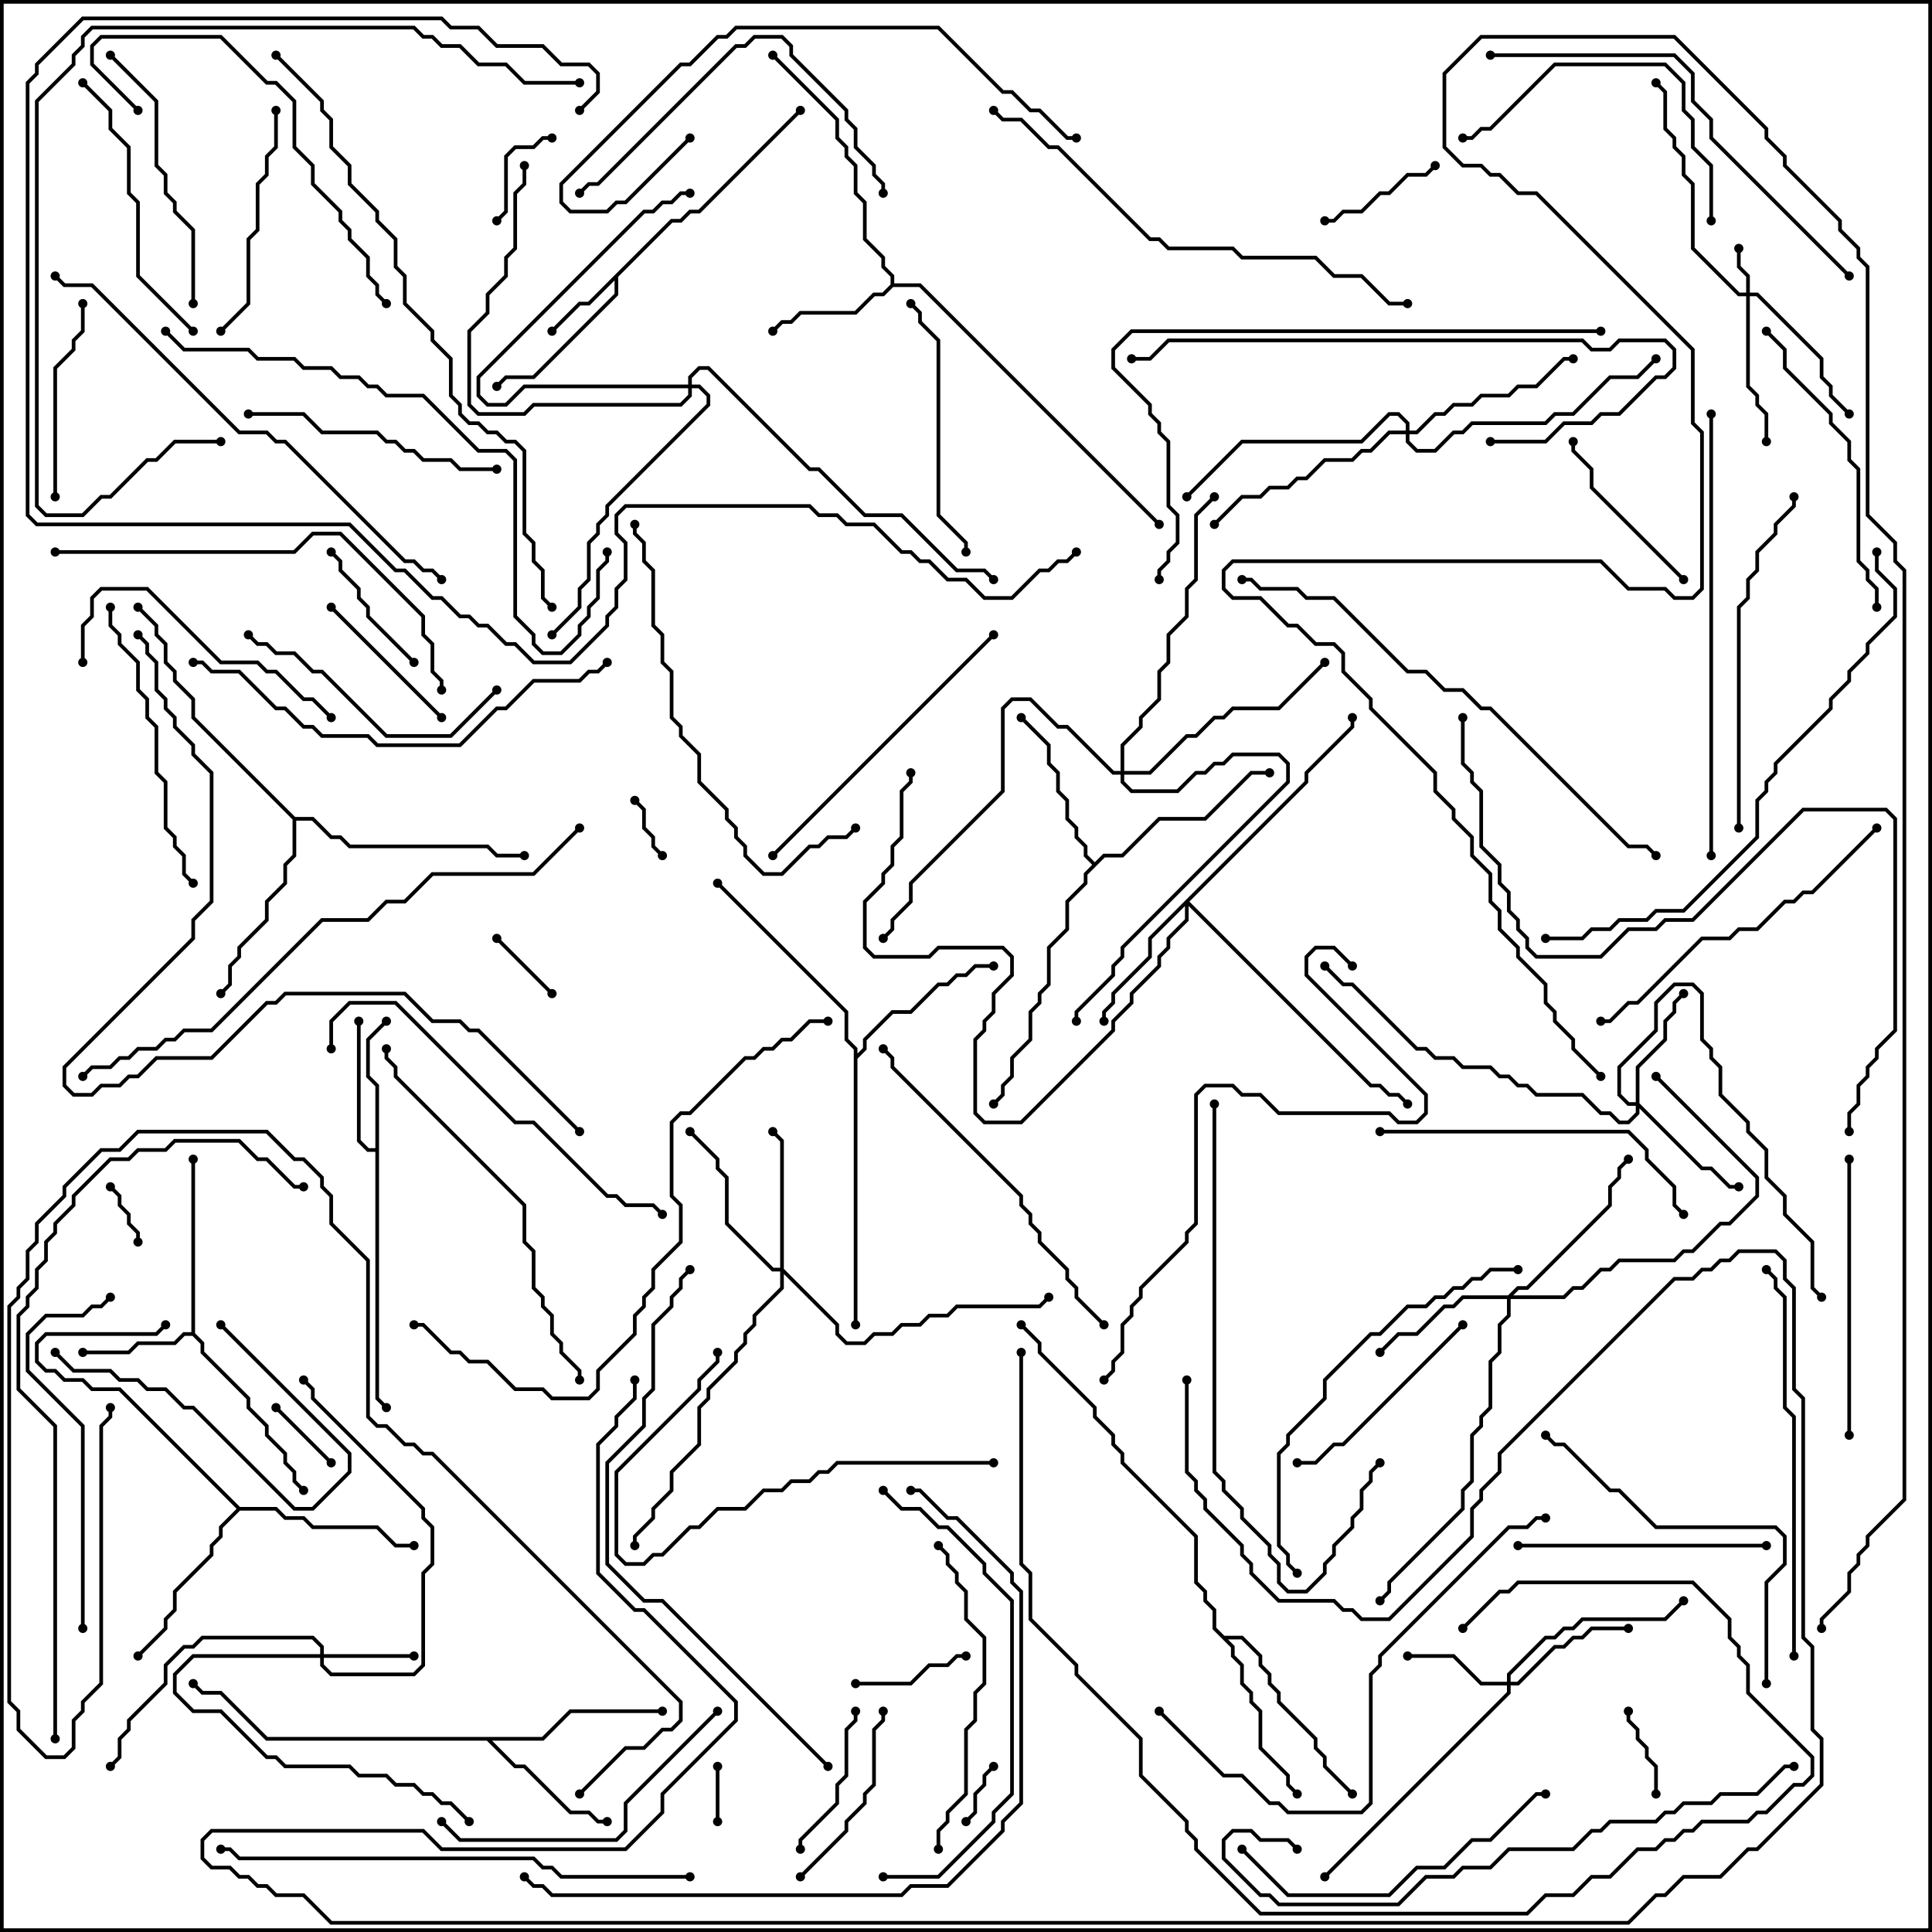 <svg version="1.1" width="105" height="105" xmlns="http://www.w3.org/2000/svg"><path d="M36.459,11.9L36.959,11.9L37.459,11.4L37.959,11.4L43.429,5.929L43.571,6.071L38.041,11.6L37.541,11.6L37.041,12.1L36.541,12.1L33.6,15.041L33.6,16.041L29.041,20.6L27.541,20.6L27.071,21.071L26.929,20.929L27.459,20.4L28.959,20.4L33.4,15.959L33.4,15.241L32.041,16.6L31.541,16.6L30.071,18.071L29.929,17.929L31.459,16.4L31.959,16.4z" stroke="none"/><path d="M10.4,72.4L10.4,63L10.6,63L10.6,72.459L11.1,72.959L11.1,73.459L13.6,75.959L13.6,76.459L14.6,77.459L14.6,77.959L15.6,78.959L15.6,79.459L16.1,79.959L16.1,80.459L16.571,80.929L16.429,81.071L15.9,80.541L15.9,80.041L15.4,79.541L15.4,79.041L14.4,78.041L14.4,77.541L13.4,76.541L13.4,76.041L10.9,73.541L10.9,73.041L10.459,72.6L10.041,72.6L9.541,73.1L7.541,73.1L7.041,73.6L4.5,73.6L4.5,73.4L6.959,73.4L7.459,72.9L9.459,72.9L9.959,72.4z" stroke="none"/><path d="M48.4,15.459L48.4,15.041L47.9,14.541L47.9,14.041L46.9,13.041L46.9,11.041L46.4,10.541L46.4,9.041L45.9,8.541L45.9,8.041L45.4,7.541L45.4,6.541L41.929,3.071L42.071,2.929L45.6,6.459L45.6,7.459L46.1,7.959L46.1,8.459L46.6,8.959L46.6,10.459L47.1,10.959L47.1,12.959L48.1,13.959L48.1,14.459L48.6,14.959L48.6,15.4L50.041,15.4L63.071,28.429L62.929,28.571L49.959,15.6L48.541,15.6L48.041,16.1L47.541,16.1L46.541,17.1L43.541,17.1L43.041,17.6L42.541,17.6L42.071,18.071L41.929,17.929L42.459,17.4L42.959,17.4L43.459,16.9L46.459,16.9L47.459,15.9L47.959,15.9z" stroke="none"/><path d="M20.4,62.4L20.4,59.041L19.9,58.541L19.9,56.459L20.929,55.429L21.071,55.571L20.1,56.541L20.1,58.459L20.6,58.959L20.6,75.959L21.071,76.429L20.929,76.571L20.4,76.041L20.4,62.6L19.959,62.6L19.4,62.041L19.4,55.5L19.6,55.5L19.6,61.959L20.041,62.4z" stroke="none"/><path d="M29.459,94.4L30.959,92.9L36,92.9L36,93.1L31.041,93.1L29.541,94.6L26.741,94.6L28.041,95.9L28.541,95.9L31.041,98.4L32.041,98.4L32.541,98.9L33,98.9L33,99.1L32.459,99.1L31.959,98.6L30.959,98.6L28.459,96.1L27.959,96.1L26.459,94.6L14.459,94.6L11.959,92.1L10.959,92.1L10.429,91.571L10.571,91.429L11.041,91.9L12.041,91.9L14.541,94.4z" stroke="none"/><path d="M59.5,46.859L59.959,46.4L60.959,46.4L62.959,44.4L65.459,44.4L67.959,41.9L69,41.9L69,42.1L68.041,42.1L65.541,44.6L63.041,44.6L61.041,46.6L60.041,46.6L59.1,47.541L59.1,48.041L58.1,49.041L58.1,50.541L57.1,51.541L57.1,53.541L56.6,54.041L56.6,54.541L56.1,55.041L56.1,56.541L55.1,57.541L55.1,58.541L54.6,59.041L54.6,59.541L54.071,60.071L53.929,59.929L54.4,59.459L54.4,58.959L54.9,58.459L54.9,57.459L55.9,56.459L55.9,54.959L56.4,54.459L56.4,53.959L56.9,53.459L56.9,51.459L57.9,50.459L57.9,48.959L58.9,47.959L58.9,47.459L59.359,47L58.9,46.541L58.9,46.041L58.4,45.541L58.4,45.041L57.9,44.541L57.9,43.541L57.4,43.041L57.4,42.041L56.9,41.541L56.9,40.541L55.429,39.071L55.571,38.929L57.1,40.459L57.1,41.459L57.6,41.959L57.6,42.959L58.1,43.459L58.1,44.459L58.6,44.959L58.6,45.459L59.1,45.959L59.1,46.459z" stroke="none"/><path d="M46.4,57.041L45.9,56.541L45.9,55.041L38.929,48.071L39.071,47.929L46.1,54.959L46.1,56.459L46.6,56.959L46.6,57.259L46.9,56.959L46.9,56.459L48.459,54.9L49.459,54.9L50.959,53.4L51.459,53.4L51.959,52.9L52.459,52.9L52.959,52.4L54,52.4L54,52.6L53.041,52.6L52.541,53.1L52.041,53.1L51.541,53.6L51.041,53.6L49.541,55.1L48.541,55.1L47.1,56.541L47.1,57.041L46.6,57.541L46.6,72L46.4,72z" stroke="none"/><path d="M66.541,88.9L67.541,88.9L68.6,89.959L68.6,90.459L69.1,90.959L69.1,91.459L69.6,91.959L69.6,92.459L71.6,94.459L71.6,94.959L72.1,95.459L72.1,95.959L73.571,97.429L73.429,97.571L71.9,96.041L71.9,95.541L71.4,95.041L71.4,94.541L69.4,92.541L69.4,92.041L68.9,91.541L68.9,91.041L68.4,90.541L68.4,90.041L67.459,89.1L66.741,89.1L67.1,89.459L67.1,89.959L67.6,90.459L67.6,91.459L68.1,91.959L68.1,92.459L68.6,92.959L68.6,94.959L70.1,96.459L70.1,96.959L70.571,97.429L70.429,97.571L69.9,97.041L69.9,96.541L68.4,95.041L68.4,93.041L67.9,92.541L67.9,92.041L67.4,91.541L67.4,90.541L66.9,90.041L66.9,89.541L65.9,88.541L65.9,87.541L65.4,87.041L65.4,86.541L64.9,86.041L64.9,83.541L60.9,79.541L60.9,79.041L60.4,78.541L60.4,78.041L59.4,77.041L59.4,76.541L56.4,73.541L56.4,73.041L55.429,72.071L55.571,71.929L56.6,72.959L56.6,73.459L59.6,76.459L59.6,76.959L60.6,77.959L60.6,78.459L61.1,78.959L61.1,79.459L65.1,83.459L65.1,85.959L65.6,86.459L65.6,86.959L66.1,87.459L66.1,88.459z" stroke="none"/><path d="M13.041,81.9L15.041,81.9L15.541,82.4L16.541,82.4L17.041,82.9L20.541,82.9L21.541,83.9L22.5,83.9L22.5,84.1L21.459,84.1L20.459,83.1L16.959,83.1L16.459,82.6L15.459,82.6L14.959,82.1L13.041,82.1L12.1,83.041L12.1,83.541L11.6,84.041L11.6,84.541L9.6,86.541L9.6,87.541L9.1,88.041L9.1,88.541L7.571,90.071L7.429,89.929L8.9,88.459L8.9,87.959L9.4,87.459L9.4,86.459L11.4,84.459L11.4,83.959L11.9,83.459L11.9,82.959L12.859,82L6.459,75.6L4.959,75.6L4.459,75.1L3.459,75.1L2.959,74.6L2.459,74.6L1.9,74.041L1.9,72.959L2.459,72.4L8.459,72.4L8.929,71.929L9.071,72.071L8.541,72.6L2.541,72.6L2.1,73.041L2.1,73.959L2.541,74.4L3.041,74.4L3.541,74.9L4.541,74.9L5.041,75.4L6.541,75.4z" stroke="none"/><path d="M16.041,44.4L17.041,44.4L18.041,45.4L18.541,45.4L19.041,45.9L26.541,45.9L27.041,46.4L28.5,46.4L28.5,46.6L26.959,46.6L26.459,46.1L18.959,46.1L18.459,45.6L17.959,45.6L16.959,44.6L16.1,44.6L16.1,46.541L15.6,47.041L15.6,48.041L14.6,49.041L14.6,50.041L13.1,51.541L13.1,52.041L12.6,52.541L12.6,53.541L12.071,54.071L11.929,53.929L12.4,53.459L12.4,52.459L12.9,51.959L12.9,51.459L14.4,49.959L14.4,48.959L15.4,47.959L15.4,46.959L15.9,46.459L15.9,44.541L10.4,39.041L10.4,38.041L9.4,37.041L9.4,36.541L8.9,36.041L8.9,35.041L8.4,34.541L8.4,34.041L7.429,33.071L7.571,32.929L8.6,33.959L8.6,34.459L9.1,34.959L9.1,35.959L9.6,36.459L9.6,36.959L10.6,37.959L10.6,38.959z" stroke="none"/><path d="M94.9,15.9L94.9,15.041L94.4,14.541L94.4,13.5L94.6,13.5L94.6,14.459L95.1,14.959L95.1,15.9L95.541,15.9L99.1,19.459L99.1,20.459L99.6,20.959L99.6,21.459L100.571,22.429L100.429,22.571L99.4,21.541L99.4,21.041L98.9,20.541L98.9,19.541L95.459,16.1L95.1,16.1L95.1,20.959L95.6,21.459L95.6,21.959L96.1,22.459L96.1,24L95.9,24L95.9,22.541L95.4,22.041L95.4,21.541L94.9,21.041L94.9,16.1L94.459,16.1L91.9,13.541L91.9,10.041L91.4,9.541L91.4,8.541L90.9,8.041L90.9,7.541L90.4,7.041L90.4,5.041L89.929,4.571L90.071,4.429L90.6,4.959L90.6,6.959L91.1,7.459L91.1,7.959L91.6,8.459L91.6,9.459L92.1,9.959L92.1,13.459L94.541,15.9z" stroke="none"/><path d="M17.4,89.9L17.4,89.541L16.959,89.1L11.041,89.1L10.541,89.6L10.041,89.6L9.1,90.541L9.1,91.541L7.1,93.541L7.1,94.041L6.6,94.541L6.6,95.541L6.071,96.071L5.929,95.929L6.4,95.459L6.4,94.459L6.9,93.959L6.9,93.459L8.9,91.459L8.9,90.459L9.959,89.4L10.459,89.4L10.959,88.9L17.041,88.9L17.6,89.459L17.6,89.9L22.5,89.9L22.5,90.1L17.6,90.1L17.6,90.459L18.041,90.9L22.459,90.9L22.9,90.459L22.9,85.459L23.4,84.959L23.4,83.041L22.9,82.541L22.9,82.041L16.9,76.041L16.9,75.541L16.429,75.071L16.571,74.929L17.1,75.459L17.1,75.959L23.1,81.959L23.1,82.459L23.6,82.959L23.6,85.041L23.1,85.541L23.1,90.541L22.541,91.1L17.959,91.1L17.4,90.541L17.4,90.1L10.541,90.1L9.6,91.041L9.6,91.959L10.541,92.9L12.041,92.9L14.541,95.4L15.041,95.4L15.541,95.9L19.041,95.9L19.541,96.4L21.041,96.4L21.541,96.9L22.541,96.9L23.041,97.4L23.541,97.4L24.041,97.9L24.541,97.9L25.571,98.929L25.429,99.071L24.459,98.1L23.959,98.1L23.459,97.6L22.959,97.6L22.459,97.1L21.459,97.1L20.959,96.6L19.459,96.6L18.959,96.1L15.459,96.1L14.959,95.6L14.459,95.6L11.959,93.1L10.459,93.1L9.4,92.041L9.4,90.959L10.459,89.9z" stroke="none"/><path d="M81.9,91.4L81.9,90.959L83.959,88.9L84.459,88.9L84.959,88.4L85.459,88.4L85.959,87.9L90.459,87.9L91.429,86.929L91.571,87.071L90.541,88.1L86.041,88.1L85.541,88.6L85.041,88.6L84.541,89.1L84.041,89.1L82.1,91.041L82.1,91.4L82.459,91.4L84.459,89.4L84.959,89.4L85.459,88.9L85.959,88.9L86.459,88.4L88.5,88.4L88.5,88.6L86.541,88.6L86.041,89.1L85.541,89.1L85.041,89.6L84.541,89.6L82.541,91.6L82.1,91.6L82.1,92.041L72.071,102.071L71.929,101.929L81.9,91.959L81.9,91.6L80.459,91.6L78.959,90.1L76.5,90.1L76.5,89.9L79.041,89.9L80.541,91.4z" stroke="none"/><path d="M88.9,59.9L88.9,57.959L90.4,56.459L90.4,55.459L90.9,54.959L90.9,54.459L91.429,53.929L91.571,54.071L91.1,54.541L91.1,55.041L90.6,55.541L90.6,56.541L89.1,58.041L89.1,59.959L92.541,63.4L93.041,63.4L94.041,64.4L94.5,64.4L94.5,64.6L93.959,64.6L92.959,63.6L92.459,63.6L89.1,60.241L89.1,60.541L88.541,61.1L87.959,61.1L87.459,60.6L86.959,60.6L85.959,59.6L83.459,59.6L82.959,59.1L82.459,59.1L81.959,58.6L81.459,58.6L80.959,58.1L79.459,58.1L78.959,57.6L77.959,57.6L77.459,57.1L76.959,57.1L73.459,53.6L72.959,53.6L71.929,52.571L72.071,52.429L73.041,53.4L73.541,53.4L77.041,56.9L77.541,56.9L78.041,57.4L79.041,57.4L79.541,57.9L81.041,57.9L81.541,58.4L82.041,58.4L82.541,58.9L83.041,58.9L83.541,59.4L86.041,59.4L87.041,60.4L87.541,60.4L88.041,60.9L88.459,60.9L88.9,60.459L88.9,60.1L88.459,60.1L87.9,59.541L87.9,57.959L89.9,55.959L89.9,54.459L90.959,53.4L92.041,53.4L92.6,53.959L92.6,56.459L93.1,56.959L93.1,57.459L93.6,57.959L93.6,59.459L95.1,60.959L95.1,61.459L96.1,62.459L96.1,63.959L97.1,64.959L97.1,65.959L98.6,67.459L98.6,69.959L99.071,70.429L98.929,70.571L98.4,70.041L98.4,67.541L96.9,66.041L96.9,65.041L95.9,64.041L95.9,62.541L94.9,61.541L94.9,61.041L93.4,59.541L93.4,58.041L92.9,57.541L92.9,57.041L92.4,56.541L92.4,54.041L91.959,53.6L91.041,53.6L90.1,54.541L90.1,56.041L88.1,58.041L88.1,59.459L88.541,59.9z" stroke="none"/><path d="M42.4,68.9L42.4,62.041L41.929,61.571L42.071,61.429L42.6,61.959L42.6,68.959L45.6,71.959L45.6,72.459L46.041,72.9L46.959,72.9L47.459,72.4L48.459,72.4L48.959,71.9L49.959,71.9L50.459,71.4L51.459,71.4L51.959,70.9L56.459,70.9L56.929,70.429L57.071,70.571L56.541,71.1L52.041,71.1L51.541,71.6L50.541,71.6L50.041,72.1L49.041,72.1L48.541,72.6L47.541,72.6L47.041,73.1L45.959,73.1L45.4,72.541L45.4,72.041L42.6,69.241L42.6,70.041L41.1,71.541L41.1,72.041L40.6,72.541L40.6,73.041L40.1,73.541L40.1,74.041L38.6,75.541L38.6,76.041L38.1,76.541L38.1,78.541L36.6,80.041L36.6,81.041L35.6,82.041L35.6,82.541L34.6,83.541L34.6,84L34.4,84L34.4,83.459L35.4,82.459L35.4,81.959L36.4,80.959L36.4,79.959L37.9,78.459L37.9,76.459L38.4,75.959L38.4,75.459L39.9,73.959L39.9,73.459L40.4,72.959L40.4,72.459L40.9,71.959L40.9,71.459L42.4,69.959L42.4,69.1L41.959,69.1L39.4,66.541L39.4,64.041L38.9,63.541L38.9,63.041L37.429,61.571L37.571,61.429L39.1,62.959L39.1,63.459L39.6,63.959L39.6,66.459L42.041,68.9z" stroke="none"/><path d="M81.959,70.4L82.459,69.9L82.959,69.9L87.4,65.459L87.4,64.459L87.9,63.959L87.9,63.459L88.429,62.929L88.571,63.071L88.1,63.541L88.1,64.041L87.6,64.541L87.6,65.541L83.041,70.1L82.541,70.1L82.241,70.4L84.959,70.4L85.459,69.9L85.959,69.9L86.959,68.9L87.459,68.9L87.959,68.4L90.959,68.4L91.459,67.9L91.959,67.9L93.459,66.4L93.959,66.4L95.4,64.959L95.4,64.041L89.929,58.571L90.071,58.429L95.6,63.959L95.6,65.041L94.041,66.6L93.541,66.6L92.041,68.1L91.541,68.1L91.041,68.6L88.041,68.6L87.541,69.1L87.041,69.1L86.041,70.1L85.541,70.1L85.041,70.6L82.1,70.6L82.1,71.541L81.6,72.041L81.6,73.541L81.1,74.041L81.1,76.541L80.6,77.041L80.6,77.541L80.1,78.041L80.1,80.541L79.6,81.041L79.6,82.041L75.6,86.041L75.6,86.541L75.071,87.071L74.929,86.929L75.4,86.459L75.4,85.959L79.4,81.959L79.4,80.959L79.9,80.459L79.9,77.959L80.4,77.459L80.4,76.959L80.9,76.459L80.9,73.959L81.4,73.459L81.4,71.959L81.9,71.459L81.9,70.6L79.541,70.6L79.041,71.1L78.541,71.1L77.041,72.6L76.041,72.6L75.071,73.571L74.929,73.429L75.959,72.4L76.959,72.4L78.459,70.9L78.959,70.9L79.459,70.4z" stroke="none"/><path d="M70.9,42.459L70.9,41.959L73.4,39.459L73.4,39L73.6,39L73.6,39.541L71.1,42.041L71.1,42.541L64.641,49L74.541,58.9L75.041,58.9L75.541,59.4L76.041,59.4L76.571,59.929L76.429,60.071L75.959,59.6L75.459,59.6L74.959,59.1L74.459,59.1L64.6,49.241L64.6,50.041L63.6,51.041L63.6,51.541L63.1,52.041L63.1,52.541L61.6,54.041L61.6,54.541L60.6,55.541L60.6,56.041L55.541,61.1L53.459,61.1L52.9,60.541L52.9,56.459L53.4,55.959L53.4,55.459L53.9,54.959L53.9,53.959L54.9,52.959L54.9,52.041L54.459,51.6L51.041,51.6L50.541,52.1L47.459,52.1L46.9,51.541L46.9,48.959L47.9,47.959L47.9,47.459L48.4,46.959L48.4,45.959L48.9,45.459L48.9,42.959L49.4,42.459L49.4,42L49.6,42L49.6,42.541L49.1,43.041L49.1,45.541L48.6,46.041L48.6,47.041L48.1,47.541L48.1,48.041L47.1,49.041L47.1,51.459L47.541,51.9L50.459,51.9L50.959,51.4L54.541,51.4L55.1,51.959L55.1,53.041L54.1,54.041L54.1,55.041L53.6,55.541L53.6,56.041L53.1,56.541L53.1,60.459L53.541,60.9L55.459,60.9L60.4,55.959L60.4,55.459L61.4,54.459L61.4,53.959L62.9,52.459L62.9,51.959L63.4,51.459L63.4,50.959L64.4,49.959L64.4,49.241L62.6,51.041L62.6,52.041L60.6,54.041L60.6,54.541L60.1,55.041L60.1,55.5L59.9,55.5L59.9,54.959L60.4,54.459L60.4,53.959L62.4,51.959L62.4,50.959z" stroke="none"/><path d="M76.4,23.4L76.4,23.041L75.959,22.6L75.541,22.6L74.041,24.1L67.541,24.1L64.571,27.071L64.429,26.929L67.459,23.9L73.959,23.9L75.459,22.4L76.041,22.4L76.6,22.959L76.6,23.4L76.959,23.4L77.959,22.4L78.459,22.4L78.959,21.9L79.959,21.9L80.459,21.4L81.959,21.4L82.459,20.9L83.459,20.9L84.959,19.4L85.5,19.4L85.5,19.6L85.041,19.6L83.541,21.1L82.541,21.1L82.041,21.6L80.541,21.6L80.041,22.1L79.041,22.1L78.541,22.6L78.041,22.6L77.041,23.6L76.6,23.6L76.6,23.959L77.041,24.4L77.959,24.4L78.959,23.4L79.459,23.4L79.959,22.9L83.959,22.9L84.459,22.4L85.459,22.4L87.459,20.4L88.959,20.4L89.929,19.429L90.071,19.571L89.041,20.6L87.541,20.6L85.541,22.6L84.541,22.6L84.041,23.1L80.041,23.1L79.541,23.6L79.041,23.6L78.041,24.6L76.959,24.6L76.4,24.041L76.4,23.6L75.541,23.6L74.541,24.6L74.041,24.6L73.541,25.1L72.041,25.1L71.041,26.1L70.541,26.1L70.041,26.6L69.041,26.6L68.541,27.1L67.541,27.1L66.071,28.571L65.929,28.429L67.459,26.9L68.459,26.9L68.959,26.4L69.959,26.4L70.459,25.9L70.959,25.9L71.959,24.9L73.459,24.9L73.959,24.4L74.459,24.4L75.459,23.4z" stroke="none"/><path d="M37.4,20.9L37.4,20.459L37.959,19.9L38.541,19.9L44.041,25.4L44.541,25.4L47.041,27.9L49.041,27.9L52.041,30.9L53.541,30.9L54.071,31.429L53.929,31.571L53.459,31.1L51.959,31.1L48.959,28.1L46.959,28.1L44.459,25.6L43.959,25.6L38.459,20.1L38.041,20.1L37.6,20.541L37.6,20.9L38.041,20.9L38.6,21.459L38.6,22.041L33.1,27.541L33.1,28.041L32.6,28.541L32.6,29.041L32.1,29.541L32.1,31.541L31.6,32.041L31.6,33.041L30.071,34.571L29.929,34.429L31.4,32.959L31.4,31.959L31.9,31.459L31.9,29.459L32.4,28.959L32.4,28.459L32.9,27.959L32.9,27.459L38.4,21.959L38.4,21.541L37.959,21.1L37.6,21.1L37.6,21.541L37.041,22.1L29.041,22.1L28.541,22.6L25.959,22.6L25.4,22.041L25.4,17.959L26.4,16.959L26.4,15.959L27.4,14.959L27.4,13.959L27.9,13.459L27.9,10.459L28.4,9.959L28.4,9L28.6,9L28.6,10.041L28.1,10.541L28.1,13.541L27.6,14.041L27.6,15.041L26.6,16.041L26.6,17.041L25.6,18.041L25.6,21.959L26.041,22.4L28.459,22.4L28.959,21.9L36.959,21.9L37.4,21.459L37.4,21.1L28.541,21.1L27.541,22.1L26.459,22.1L25.9,21.541L25.9,20.459L34.959,11.4L35.459,11.4L35.959,10.9L36.459,10.9L36.959,10.4L37.5,10.4L37.5,10.6L37.041,10.6L36.541,11.1L36.041,11.1L35.541,11.6L35.041,11.6L26.1,20.541L26.1,21.459L26.541,21.9L27.459,21.9L28.459,20.9z" stroke="none"/><path d="M60.9,41.9L60.9,40.459L61.9,39.459L61.9,38.959L62.9,37.959L62.9,36.459L63.4,35.959L63.4,34.459L64.4,33.459L64.4,31.959L64.9,31.459L64.9,27.959L65.929,26.929L66.071,27.071L65.1,28.041L65.1,31.541L64.6,32.041L64.6,33.541L63.6,34.541L63.6,36.041L63.1,36.541L63.1,38.041L62.1,39.041L62.1,39.541L61.1,40.541L61.1,41.9L62.459,41.9L64.459,39.9L64.959,39.9L65.959,38.9L66.459,38.9L66.959,38.4L69.459,38.4L71.929,35.929L72.071,36.071L69.541,38.6L67.041,38.6L66.541,39.1L66.041,39.1L65.041,40.1L64.541,40.1L62.541,42.1L61.1,42.1L61.1,42.459L61.541,42.9L63.959,42.9L64.959,41.9L65.459,41.9L65.959,41.4L66.459,41.4L66.959,40.9L69.541,40.9L70.1,41.459L70.1,42.541L61.1,51.541L61.1,52.041L60.6,52.541L60.6,53.041L58.6,55.041L58.6,55.5L58.4,55.5L58.4,54.959L60.4,52.959L60.4,52.459L60.9,51.959L60.9,51.459L69.9,42.459L69.9,41.541L69.459,41.1L67.041,41.1L66.541,41.6L66.041,41.6L65.541,42.1L65.041,42.1L64.041,43.1L61.459,43.1L60.9,42.541L60.9,42.1L60.459,42.1L57.959,39.6L57.459,39.6L55.959,38.1L55.041,38.1L54.6,38.541L54.6,43.041L49.6,48.041L49.6,49.041L48.6,50.041L48.6,50.541L48.071,51.071L47.929,50.929L48.4,50.459L48.4,49.959L49.4,48.959L49.4,47.959L54.4,42.959L54.4,38.459L54.959,37.9L56.041,37.9L57.541,39.4L58.041,39.4L60.541,41.9z" stroke="none"/><path d="M39.1,99L38.9,99L38.9,96L39.1,96z" stroke="none"/><path d="M34.429,43.571L34.571,43.429L35.1,43.959L35.1,44.959L35.6,45.459L35.6,45.959L36.071,46.429L35.929,46.571L35.4,46.041L35.4,45.541L34.9,45.041L34.9,44.041z" stroke="none"/><path d="M52.571,99.071L52.429,98.929L52.9,98.459L52.9,97.459L53.4,96.959L53.4,96.459L53.929,95.929L54.071,96.071L53.6,96.541L53.6,97.041L53.1,97.541L53.1,98.541z" stroke="none"/><path d="M7.6,67.5L7.4,67.5L7.4,67.041L6.9,66.541L6.9,66.041L6.4,65.541L6.4,65.041L5.929,64.571L6.071,64.429L6.6,64.959L6.6,65.459L7.1,65.959L7.1,66.459L7.6,66.959z" stroke="none"/><path d="M18.071,79.429L17.929,79.571L14.929,76.571L15.071,76.429z" stroke="none"/><path d="M30.071,53.929L29.929,54.071L26.929,51.071L27.071,50.929z" stroke="none"/><path d="M88.4,93L88.6,93L88.6,93.459L89.1,93.959L89.1,94.459L89.6,94.959L89.6,95.459L90.1,95.959L90.1,97.5L89.9,97.5L89.9,96.041L89.4,95.541L89.4,95.041L88.9,94.541L88.9,94.041L88.4,93.541z" stroke="none"/><path d="M27.071,12.071L26.929,11.929L27.4,11.459L27.4,8.459L27.959,7.9L28.959,7.9L29.459,7.4L30,7.4L30,7.6L29.541,7.6L29.041,8.1L28.041,8.1L27.6,8.541L27.6,11.541z" stroke="none"/><path d="M52.5,89.9L52.5,90.1L52.041,90.1L51.541,90.6L50.541,90.6L49.541,91.6L46.5,91.6L46.5,91.4L49.459,91.4L50.459,90.4L51.459,90.4L51.959,89.9z" stroke="none"/><path d="M77.929,8.929L78.071,9.071L77.541,9.6L76.541,9.6L75.541,10.6L75.041,10.6L74.041,11.6L73.041,11.6L72.541,12.1L72,12.1L72,11.9L72.459,11.9L72.959,11.4L73.959,11.4L74.959,10.4L75.459,10.4L76.459,9.4L77.459,9.4z" stroke="none"/><path d="M17.929,30.071L18.071,29.929L18.6,30.459L18.6,30.959L19.6,31.959L19.6,32.459L20.1,32.959L20.1,33.459L22.571,35.929L22.429,36.071L19.9,33.541L19.9,33.041L19.4,32.541L19.4,32.041L18.4,31.041L18.4,30.541z" stroke="none"/><path d="M46.4,93L46.6,93L46.6,93.541L46.1,94.041L46.1,96.541L45.6,97.041L45.6,98.041L43.6,100.041L43.6,100.5L43.4,100.5L43.4,99.959L45.4,97.959L45.4,96.959L45.9,96.459L45.9,93.959L46.4,93.459z" stroke="none"/><path d="M24.071,38.929L23.929,39.071L17.929,33.071L18.071,32.929z" stroke="none"/><path d="M11.929,72.071L12.071,71.929L19.1,78.959L19.1,80.041L17.041,82.1L15.959,82.1L10.459,76.6L9.959,76.6L8.959,75.6L7.959,75.6L7.459,75.1L6.459,75.1L5.959,74.6L3.959,74.6L2.929,73.571L3.071,73.429L4.041,74.4L6.041,74.4L6.541,74.9L7.541,74.9L8.041,75.4L9.041,75.4L10.041,76.4L10.541,76.4L16.041,81.9L16.959,81.9L18.9,79.959L18.9,79.041z" stroke="none"/><path d="M91.571,31.429L91.429,31.571L86.4,26.541L86.4,25.541L85.4,24.541L85.4,24L85.6,24L85.6,24.459L86.6,25.459L86.6,26.459z" stroke="none"/><path d="M43.571,102.071L43.429,101.929L45.9,99.459L45.9,98.959L46.9,97.959L46.9,97.459L47.4,96.959L47.4,93.959L47.9,93.459L47.9,93L48.1,93L48.1,93.541L47.6,94.041L47.6,97.041L47.1,97.541L47.1,98.041L46.1,99.041L46.1,99.541z" stroke="none"/><path d="M4.4,16.5L4.6,16.5L4.6,18.041L4.1,18.541L4.1,19.041L3.1,20.041L3.1,27L2.9,27L2.9,19.959L3.9,18.959L3.9,18.459L4.4,17.959z" stroke="none"/><path d="M79.429,71.929L79.571,72.071L73.041,78.6L72.541,78.6L71.541,79.6L70.5,79.6L70.5,79.4L71.459,79.4L72.459,78.4L72.959,78.4z" stroke="none"/><path d="M14.9,6L15.1,6L15.1,8.041L14.6,8.541L14.6,9.541L14.1,10.041L14.1,12.541L13.6,13.041L13.6,16.541L12.071,18.071L11.929,17.929L13.4,16.459L13.4,12.959L13.9,12.459L13.9,9.959L14.4,9.459L14.4,8.459L14.9,7.959z" stroke="none"/><path d="M96,83.9L96,84.1L82.5,84.1L82.5,83.9z" stroke="none"/><path d="M4.6,36L4.4,36L4.4,33.959L4.9,33.459L4.9,32.459L5.459,31.9L8.041,31.9L12.041,35.9L14.041,35.9L14.541,36.4L15.041,36.4L16.541,37.9L17.041,37.9L18.071,38.929L17.929,39.071L16.959,38.1L16.459,38.1L14.959,36.6L14.459,36.6L13.959,36.1L11.959,36.1L7.959,32.1L5.541,32.1L5.1,32.541L5.1,33.541L4.6,34.041z" stroke="none"/><path d="M49.429,16.571L49.571,16.429L50.1,16.959L50.1,17.459L51.1,18.459L51.1,27.959L52.6,29.459L52.6,30L52.4,30L52.4,29.541L50.9,28.041L50.9,18.541L49.9,17.541L49.9,17.041z" stroke="none"/><path d="M13.5,22.6L13.5,22.4L16.541,22.4L17.541,23.4L20.541,23.4L21.041,23.9L21.541,23.9L22.041,24.4L22.541,24.4L23.041,24.9L24.541,24.9L25.041,25.4L27,25.4L27,25.6L24.959,25.6L24.459,25.1L22.959,25.1L22.459,24.6L21.959,24.6L21.459,24.1L20.959,24.1L20.459,23.6L17.459,23.6L16.459,22.6z" stroke="none"/><path d="M26.929,37.429L27.071,37.571L24.541,40.1L20.959,40.1L17.459,36.6L16.959,36.6L15.959,35.6L14.959,35.6L14.459,35.1L13.959,35.1L13.429,34.571L13.571,34.429L14.041,34.9L14.541,34.9L15.041,35.4L16.041,35.4L17.041,36.4L17.541,36.4L21.041,39.9L24.459,39.9z" stroke="none"/><path d="M5.929,3.071L6.071,2.929L8.6,5.459L8.6,8.959L9.1,9.459L9.1,10.459L9.6,10.959L9.6,11.459L10.6,12.459L10.6,16.5L10.4,16.5L10.4,12.541L9.4,11.541L9.4,11.041L8.9,10.541L8.9,9.541L8.4,9.041L8.4,5.541z" stroke="none"/><path d="M93.1,12L92.9,12L92.9,9.041L91.9,8.041L91.9,6.541L91.4,6.041L91.4,4.541L90.459,3.6L84.541,3.6L81.041,7.1L80.541,7.1L80.041,7.6L79.5,7.6L79.5,7.4L79.959,7.4L80.459,6.9L80.959,6.9L84.459,3.4L90.541,3.4L91.6,4.459L91.6,5.959L92.1,6.459L92.1,7.959L93.1,8.959z" stroke="none"/><path d="M10.571,17.929L10.429,18.071L7.4,15.041L7.4,11.041L6.9,10.541L6.9,8.041L5.9,7.041L5.9,6.041L4.429,4.571L4.571,4.429L6.1,5.959L6.1,6.959L7.1,7.959L7.1,10.459L7.6,10.959L7.6,14.959z" stroke="none"/><path d="M100.4,63L100.6,63L100.6,78L100.4,78z" stroke="none"/><path d="M5.9,33L6.1,33L6.1,33.959L6.6,34.459L6.6,34.959L7.6,35.959L7.6,37.459L8.1,37.959L8.1,38.959L8.6,39.459L8.6,41.959L9.1,42.459L9.1,44.959L9.6,45.459L9.6,45.959L10.1,46.459L10.1,47.459L10.571,47.929L10.429,48.071L9.9,47.541L9.9,46.541L9.4,46.041L9.4,45.541L8.9,45.041L8.9,42.541L8.4,42.041L8.4,39.541L7.9,39.041L7.9,38.041L7.4,37.541L7.4,36.041L6.4,35.041L6.4,34.541L5.9,34.041z" stroke="none"/><path d="M38.929,92.929L39.071,93.071L34.1,98.041L34.1,99.541L33.541,100.1L24.959,100.1L23.929,99.071L24.071,98.929L25.041,99.9L33.459,99.9L33.9,99.459L33.9,97.959z" stroke="none"/><path d="M54,79.4L54,79.6L45.541,79.6L45.041,80.1L44.541,80.1L44.041,80.6L43.041,80.6L42.541,81.1L41.541,81.1L40.541,82.1L39.041,82.1L38.041,83.1L37.541,83.1L36.041,84.6L35.541,84.6L35.041,85.1L33.959,85.1L33.4,84.541L33.4,79.959L37.9,75.459L37.9,74.959L38.9,73.959L38.9,73.5L39.1,73.5L39.1,74.041L38.1,75.041L38.1,75.541L33.6,80.041L33.6,84.459L34.041,84.9L34.959,84.9L35.459,84.4L35.959,84.4L37.459,82.9L37.959,82.9L38.959,81.9L40.459,81.9L41.459,80.9L42.459,80.9L42.959,80.4L43.959,80.4L44.459,79.9L44.959,79.9L45.459,79.4z" stroke="none"/><path d="M102.1,33L101.9,33L101.9,32.041L101.4,31.541L101.4,31.041L100.9,30.541L100.9,25.541L100.4,25.041L100.4,24.041L99.4,23.041L99.4,22.541L96.9,20.041L96.9,19.041L95.929,18.071L96.071,17.929L97.1,18.959L97.1,19.959L99.6,22.459L99.6,22.959L100.6,23.959L100.6,24.959L101.1,25.459L101.1,30.459L101.6,30.959L101.6,31.459L102.1,31.959z" stroke="none"/><path d="M51.1,100.5L50.9,100.5L50.9,99.459L51.4,98.959L51.4,98.459L52.4,97.459L52.4,93.959L52.9,93.459L52.9,91.959L53.4,91.459L53.4,89.041L52.4,88.041L52.4,86.541L51.9,86.041L51.9,85.541L51.4,85.041L51.4,84.541L50.929,84.071L51.071,83.929L51.6,84.459L51.6,84.959L52.1,85.459L52.1,85.959L52.6,86.459L52.6,87.959L53.6,88.959L53.6,91.541L53.1,92.041L53.1,93.541L52.6,94.041L52.6,97.541L51.6,98.541L51.6,99.041L51.1,99.541z" stroke="none"/><path d="M48.1,10.5L47.9,10.5L47.9,10.041L47.4,9.541L47.4,9.041L46.4,8.041L46.4,7.041L45.9,6.541L45.9,6.041L42.9,3.041L42.9,2.541L42.459,2.1L41.041,2.1L40.541,2.6L40.041,2.6L32.541,10.1L32.041,10.1L31.571,10.571L31.429,10.429L31.959,9.9L32.459,9.9L39.959,2.4L40.459,2.4L40.959,1.9L42.541,1.9L43.1,2.459L43.1,2.959L46.1,5.959L46.1,6.459L46.6,6.959L46.6,7.959L47.6,8.959L47.6,9.459L48.1,9.959z" stroke="none"/><path d="M67.429,100.571L67.571,100.429L70.041,102.9L75.459,102.9L76.959,101.4L78.459,101.4L79.959,99.9L80.959,99.9L83.459,97.4L84,97.4L84,97.6L83.541,97.6L81.041,100.1L80.041,100.1L78.541,101.6L77.041,101.6L75.541,103.1L69.959,103.1z" stroke="none"/><path d="M42.071,46.571L41.929,46.429L53.929,34.429L54.071,34.571z" stroke="none"/><path d="M75,61.6L75,61.4L88.541,61.4L89.6,62.459L89.6,62.959L91.1,64.459L91.1,65.459L91.571,65.929L91.429,66.071L90.9,65.541L90.9,64.541L89.4,63.041L89.4,62.541L88.459,61.6z" stroke="none"/><path d="M7.571,5.929L7.429,6.071L4.9,3.541L4.9,2.459L5.459,1.9L12.041,1.9L14.541,4.4L15.041,4.4L16.1,5.459L16.1,7.959L17.1,8.959L17.1,9.959L18.6,11.459L18.6,11.959L19.1,12.459L19.1,12.959L20.1,13.959L20.1,14.959L20.6,15.459L20.6,15.959L21.071,16.429L20.929,16.571L20.4,16.041L20.4,15.541L19.9,15.041L19.9,14.041L18.9,13.041L18.9,12.541L18.4,12.041L18.4,11.541L16.9,10.041L16.9,9.041L15.9,8.041L15.9,5.541L14.959,4.6L14.459,4.6L11.959,2.1L5.541,2.1L5.1,2.541L5.1,3.459z" stroke="none"/><path d="M96.1,91.5L95.9,91.5L95.9,85.959L96.9,84.959L96.9,83.541L96.459,83.1L89.959,83.1L87.959,81.1L87.459,81.1L84.959,78.6L84.459,78.6L83.929,78.071L84.071,77.929L84.541,78.4L85.041,78.4L87.541,80.9L88.041,80.9L90.041,82.9L96.541,82.9L97.1,83.459L97.1,85.041L96.1,86.041z" stroke="none"/><path d="M4.6,88.5L4.4,88.5L4.4,77.541L1.4,74.541L1.4,72.459L2.459,71.4L4.459,71.4L4.959,70.9L5.459,70.9L5.929,70.429L6.071,70.571L5.541,71.1L5.041,71.1L4.541,71.6L2.541,71.6L1.6,72.541L1.6,74.459L4.6,77.459z" stroke="none"/><path d="M94.6,45L94.4,45L94.4,32.959L94.9,32.459L94.9,31.459L95.4,30.959L95.4,29.959L96.4,28.959L96.4,28.459L97.4,27.459L97.4,27L97.6,27L97.6,27.541L96.6,28.541L96.6,29.041L95.6,30.041L95.6,31.041L95.1,31.541L95.1,32.541L94.6,33.041z" stroke="none"/><path d="M101.929,44.929L102.071,45.071L98.541,48.6L98.041,48.6L97.541,49.1L97.041,49.1L95.541,50.6L94.541,50.6L94.041,51.1L92.541,51.1L89.041,54.6L88.541,54.6L87.541,55.6L87,55.6L87,55.4L87.459,55.4L88.459,54.4L88.959,54.4L92.459,50.9L93.959,50.9L94.459,50.4L95.459,50.4L96.959,48.9L97.459,48.9L97.959,48.4L98.459,48.4z" stroke="none"/><path d="M60.071,71.929L59.929,72.071L58.4,70.541L58.4,70.041L57.9,69.541L57.9,69.041L56.4,67.541L56.4,67.041L55.9,66.541L55.9,66.041L55.4,65.541L55.4,65.041L48.4,58.041L48.4,57.541L47.929,57.071L48.071,56.929L48.6,57.459L48.6,57.959L55.6,64.959L55.6,65.459L56.1,65.959L56.1,66.459L56.6,66.959L56.6,67.459L58.1,68.959L58.1,69.459L58.6,69.959L58.6,70.459z" stroke="none"/><path d="M81,24.1L81,23.9L83.959,23.9L84.959,22.9L86.459,22.9L86.959,22.4L87.959,22.4L89.959,20.4L90.459,20.4L90.9,19.959L90.9,19.041L90.459,18.6L88.041,18.6L87.541,19.1L86.459,19.1L85.959,18.6L63.541,18.6L62.541,19.6L61.5,19.6L61.5,19.4L62.459,19.4L63.459,18.4L86.041,18.4L86.541,18.9L87.459,18.9L87.959,18.4L90.541,18.4L91.1,18.959L91.1,20.041L90.541,20.6L90.041,20.6L88.041,22.6L87.041,22.6L86.541,23.1L85.041,23.1L84.041,24.1z" stroke="none"/><path d="M18.1,57L17.9,57L17.9,55.459L18.959,54.4L21.541,54.4L28.041,60.9L29.041,60.9L33.041,64.9L33.541,64.9L34.041,65.4L35.541,65.4L36.071,65.929L35.929,66.071L35.459,65.6L33.959,65.6L33.459,65.1L32.959,65.1L28.959,61.1L27.959,61.1L21.459,54.6L19.041,54.6L18.1,55.541z" stroke="none"/><path d="M34.4,28.5L34.6,28.5L34.6,28.959L35.1,29.459L35.1,30.459L35.6,30.959L35.6,33.959L36.1,34.459L36.1,35.959L36.6,36.459L36.6,38.959L37.1,39.459L37.1,39.959L38.1,40.959L38.1,42.459L39.6,43.959L39.6,44.459L40.1,44.959L40.1,45.459L40.6,45.959L40.6,46.459L41.541,47.4L42.459,47.4L43.959,45.9L44.459,45.9L44.959,45.4L45.959,45.4L46.429,44.929L46.571,45.071L46.041,45.6L45.041,45.6L44.541,46.1L44.041,46.1L42.541,47.6L41.459,47.6L40.4,46.541L40.4,46.041L39.9,45.541L39.9,45.041L39.4,44.541L39.4,44.041L37.9,42.541L37.9,41.041L36.9,40.041L36.9,39.541L36.4,39.041L36.4,36.541L35.9,36.041L35.9,34.541L35.4,34.041L35.4,31.041L34.9,30.541L34.9,29.541L34.4,29.041z" stroke="none"/><path d="M82.5,68.9L82.5,69.1L81.041,69.1L80.541,69.6L80.041,69.6L79.541,70.1L79.041,70.1L78.541,70.6L78.041,70.6L77.541,71.1L76.541,71.1L75.041,72.6L74.541,72.6L72.1,75.041L72.1,76.041L70.1,78.041L70.1,78.541L69.6,79.041L69.6,83.959L70.1,84.459L70.1,84.959L70.571,85.429L70.429,85.571L69.9,85.041L69.9,84.541L69.4,84.041L69.4,78.959L69.9,78.459L69.9,77.959L71.9,75.959L71.9,74.959L74.459,72.4L74.959,72.4L76.459,70.9L77.459,70.9L77.959,70.4L78.459,70.4L78.959,69.9L79.459,69.9L79.959,69.4L80.459,69.4L80.959,68.9z" stroke="none"/><path d="M31.6,75L31.4,75L31.4,74.541L30.4,73.541L30.4,73.041L29.9,72.541L29.9,71.541L29.4,71.041L29.4,70.541L28.9,70.041L28.9,68.041L28.4,67.541L28.4,65.541L21.4,58.541L21.4,58.041L20.9,57.541L20.9,57L21.1,57L21.1,57.459L21.6,57.959L21.6,58.459L28.6,65.459L28.6,67.459L29.1,67.959L29.1,69.959L29.6,70.459L29.6,70.959L30.1,71.459L30.1,72.459L30.6,72.959L30.6,73.459L31.6,74.459z" stroke="none"/><path d="M37.429,7.429L37.571,7.571L34.041,11.1L33.541,11.1L33.041,11.6L30.959,11.6L30.4,11.041L30.4,9.959L36.959,3.4L37.459,3.4L38.959,1.9L39.459,1.9L39.959,1.4L51.041,1.4L54.541,4.9L55.041,4.9L56.041,5.9L56.541,5.9L58.041,7.4L58.5,7.4L58.5,7.6L57.959,7.6L56.459,6.1L55.959,6.1L54.959,5.1L54.459,5.1L50.959,1.6L40.041,1.6L39.541,2.1L39.041,2.1L37.541,3.6L37.041,3.6L30.6,10.041L30.6,10.959L31.041,11.4L32.959,11.4L33.459,10.9L33.959,10.9z" stroke="none"/><path d="M48,102.1L48,101.9L50.959,101.9L53.9,98.959L53.9,98.459L54.9,97.459L54.9,87.041L53.4,85.541L53.4,85.041L51.459,83.1L50.959,83.1L49.959,82.1L48.959,82.1L47.929,81.071L48.071,80.929L49.041,81.9L50.041,81.9L51.041,82.9L51.541,82.9L53.6,84.959L53.6,85.459L55.1,86.959L55.1,97.541L54.1,98.541L54.1,99.041L51.041,102.1z" stroke="none"/><path d="M95.929,69.071L96.071,68.929L96.6,69.459L96.6,69.959L97.1,70.459L97.1,76.459L97.6,76.959L97.6,90L97.4,90L97.4,77.041L96.9,76.541L96.9,70.541L96.4,70.041L96.4,69.541z" stroke="none"/><path d="M65.9,60L66.1,60L66.1,79.959L66.6,80.459L66.6,80.959L67.6,81.959L67.6,82.459L69.1,83.959L69.1,84.459L69.6,84.959L69.6,85.959L70.041,86.4L70.959,86.4L71.9,85.459L71.9,84.959L72.4,84.459L72.4,83.959L73.4,82.959L73.4,82.459L73.9,81.959L73.9,80.959L74.4,80.459L74.4,79.959L74.929,79.429L75.071,79.571L74.6,80.041L74.6,80.541L74.1,81.041L74.1,82.041L73.6,82.541L73.6,83.041L72.6,84.041L72.6,84.541L72.1,85.041L72.1,85.541L71.041,86.6L69.959,86.6L69.4,86.041L69.4,85.041L68.9,84.541L68.9,84.041L67.4,82.541L67.4,82.041L66.4,81.041L66.4,80.541L65.9,80.041z" stroke="none"/><path d="M3,30.1L3,29.9L15.959,29.9L16.959,28.9L18.541,28.9L23.1,33.459L23.1,34.459L23.6,34.959L23.6,36.459L24.1,36.959L24.1,37.5L23.9,37.5L23.9,37.041L23.4,36.541L23.4,35.041L22.9,34.541L22.9,33.541L18.459,29.1L17.041,29.1L16.041,30.1z" stroke="none"/><path d="M10.5,36.1L10.5,35.9L11.041,35.9L11.541,36.4L13.041,36.4L15.041,38.4L15.541,38.4L16.541,39.4L17.041,39.4L17.541,39.9L20.041,39.9L20.541,40.4L24.959,40.4L26.959,38.4L27.459,38.4L28.959,36.9L31.459,36.9L31.959,36.4L32.459,36.4L32.929,35.929L33.071,36.071L32.541,36.6L32.041,36.6L31.541,37.1L29.041,37.1L27.541,38.6L27.041,38.6L25.041,40.6L20.459,40.6L19.959,40.1L17.459,40.1L16.959,39.6L16.459,39.6L15.459,38.6L14.959,38.6L12.959,36.6L11.459,36.6L10.959,36.1z" stroke="none"/><path d="M100.571,14.929L100.429,15.071L92.9,7.541L92.9,6.541L91.9,5.541L91.9,4.041L90.959,3.1L81,3.1L81,2.9L91.041,2.9L92.1,3.959L92.1,5.459L93.1,6.459L93.1,7.459z" stroke="none"/><path d="M62.929,93.071L63.071,92.929L66.541,96.4L67.541,96.4L69.041,97.9L69.541,97.9L70.041,98.4L73.959,98.4L74.4,97.959L74.4,90.959L74.9,90.459L74.9,89.959L81.959,82.9L82.959,82.9L83.459,82.4L84,82.4L84,82.6L83.541,82.6L83.041,83.1L82.041,83.1L75.1,90.041L75.1,90.541L74.6,91.041L74.6,98.041L74.041,98.6L69.959,98.6L69.459,98.1L68.959,98.1L67.459,96.6L66.459,96.6z" stroke="none"/><path d="M92.9,22.5L93.1,22.5L93.1,46.5L92.9,46.5z" stroke="none"/><path d="M76.5,16.4L76.5,16.6L75.459,16.6L73.959,15.1L72.459,15.1L71.459,14.1L67.459,14.1L66.959,13.6L63.459,13.6L62.959,13.1L62.459,13.1L57.459,8.1L56.959,8.1L55.459,6.6L54.459,6.6L53.929,6.071L54.071,5.929L54.541,6.4L55.541,6.4L57.041,7.9L57.541,7.9L62.541,12.9L63.041,12.9L63.541,13.4L67.041,13.4L67.541,13.9L71.541,13.9L72.541,14.9L74.041,14.9L75.541,16.4z" stroke="none"/><path d="M37.5,101.9L37.5,102.1L30.459,102.1L29.959,101.6L29.459,101.6L28.959,101.1L12.959,101.1L12.459,100.6L12,100.6L12,100.4L12.541,100.4L13.041,100.9L29.041,100.9L29.541,101.4L30.041,101.4L30.541,101.9z" stroke="none"/><path d="M73.571,52.429L73.429,52.571L72.459,51.6L71.541,51.6L71.1,52.041L71.1,52.959L77.6,59.459L77.6,60.541L77.041,61.1L75.959,61.1L75.459,60.6L69.459,60.6L68.459,59.6L67.459,59.6L66.959,59.1L65.541,59.1L65.1,59.541L65.1,66.541L64.6,67.041L64.6,67.541L62.1,70.041L62.1,70.541L61.6,71.041L61.6,71.541L61.1,72.041L61.1,73.541L60.6,74.041L60.6,74.541L60.071,75.071L59.929,74.929L60.4,74.459L60.4,73.959L60.9,73.459L60.9,71.959L61.4,71.459L61.4,70.959L61.9,70.459L61.9,69.959L64.4,67.459L64.4,66.959L64.9,66.459L64.9,59.459L65.459,58.9L67.041,58.9L67.541,59.4L68.541,59.4L69.541,60.4L75.541,60.4L76.041,60.9L76.959,60.9L77.4,60.459L77.4,59.541L70.9,53.041L70.9,51.959L71.459,51.4L72.541,51.4z" stroke="none"/><path d="M2.929,15.071L3.071,14.929L3.541,15.4L5.041,15.4L13.041,23.4L14.541,23.4L15.041,23.9L15.541,23.9L22.041,30.4L22.541,30.4L23.041,30.9L23.541,30.9L24.071,31.429L23.929,31.571L23.459,31.1L22.959,31.1L22.459,30.6L21.959,30.6L15.459,24.1L14.959,24.1L14.459,23.6L12.959,23.6L4.959,15.6L3.459,15.6z" stroke="none"/><path d="M8.929,18.071L9.071,17.929L10.041,18.9L13.541,18.9L14.041,19.4L16.041,19.4L16.541,19.9L18.041,19.9L18.541,20.4L19.541,20.4L20.041,20.9L20.541,20.9L21.041,21.4L23.041,21.4L26.041,24.4L27.541,24.4L28.1,24.959L28.1,33.459L29.1,34.459L29.1,34.959L29.541,35.4L30.459,35.4L31.4,34.459L31.4,33.959L31.9,33.459L31.9,32.959L32.4,32.459L32.4,30.959L32.9,30.459L32.9,30L33.1,30L33.1,30.541L32.6,31.041L32.6,32.541L32.1,33.041L32.1,33.541L31.6,34.041L31.6,34.541L30.541,35.6L29.459,35.6L28.9,35.041L28.9,34.541L27.9,33.541L27.9,25.041L27.459,24.6L25.959,24.6L22.959,21.6L20.959,21.6L20.459,21.1L19.959,21.1L19.459,20.6L18.459,20.6L17.959,20.1L16.459,20.1L15.959,19.6L13.959,19.6L13.459,19.1L9.959,19.1z" stroke="none"/><path d="M67.5,31.6L67.5,31.4L68.041,31.4L68.541,31.9L70.541,31.9L71.041,32.4L72.541,32.4L76.541,36.4L77.541,36.4L78.541,37.4L79.541,37.4L80.541,38.4L81.041,38.4L88.541,45.9L89.541,45.9L90.071,46.429L89.929,46.571L89.459,46.1L88.459,46.1L80.959,38.6L80.459,38.6L79.459,37.6L78.459,37.6L77.459,36.6L76.459,36.6L72.459,32.6L70.959,32.6L70.459,32.1L68.459,32.1L67.959,31.6z" stroke="none"/><path d="M70.571,100.429L70.429,100.571L69.959,100.1L68.459,100.1L67.959,99.6L67.041,99.6L66.6,100.041L66.6,100.959L68.541,102.9L69.041,102.9L69.541,103.4L75.959,103.4L77.459,101.9L78.959,101.9L79.459,101.4L80.959,101.4L81.959,100.4L85.459,100.4L86.459,99.4L86.959,99.4L87.459,98.9L89.959,98.9L90.459,98.4L90.959,98.4L91.459,97.9L92.959,97.9L93.459,97.4L95.459,97.4L96.959,95.9L97.5,95.9L97.5,96.1L97.041,96.1L95.541,97.6L93.541,97.6L93.041,98.1L91.541,98.1L91.041,98.6L90.541,98.6L90.041,99.1L87.541,99.1L87.041,99.6L86.541,99.6L85.541,100.6L82.041,100.6L81.041,101.6L79.541,101.6L79.041,102.1L77.541,102.1L76.041,103.6L69.459,103.6L68.959,103.1L68.459,103.1L66.4,101.041L66.4,99.959L66.959,99.4L68.041,99.4L68.541,99.9L70.041,99.9z" stroke="none"/><path d="M87,17.9L87,18.1L61.541,18.1L60.6,19.041L60.6,19.959L62.6,21.959L62.6,22.459L63.1,22.959L63.1,23.459L63.6,23.959L63.6,27.459L64.1,27.959L64.1,29.541L63.6,30.041L63.6,30.541L63.1,31.041L63.1,31.5L62.9,31.5L62.9,30.959L63.4,30.459L63.4,29.959L63.9,29.459L63.9,28.041L63.4,27.541L63.4,24.041L62.9,23.541L62.9,23.041L62.4,22.541L62.4,22.041L60.4,20.041L60.4,18.959L61.459,17.9z" stroke="none"/><path d="M12,23.9L12,24.1L9.541,24.1L8.541,25.1L8.041,25.1L6.041,27.1L5.541,27.1L4.541,28.1L2.459,28.1L1.9,27.541L1.9,5.459L3.9,3.459L3.9,2.959L4.4,2.459L4.4,1.959L4.959,1.4L22.541,1.4L23.041,1.9L23.541,1.9L24.041,2.4L25.041,2.4L26.041,3.4L27.541,3.4L28.541,4.4L31.5,4.4L31.5,4.6L28.459,4.6L27.459,3.6L25.959,3.6L24.959,2.6L23.959,2.6L23.459,2.1L22.959,2.1L22.459,1.6L5.041,1.6L4.6,2.041L4.6,2.541L4.1,3.041L4.1,3.541L2.1,5.541L2.1,27.459L2.541,27.9L4.459,27.9L5.459,26.9L5.959,26.9L7.959,24.9L8.459,24.9L9.459,23.9z" stroke="none"/><path d="M84,51.1L84,50.9L85.959,50.9L86.459,50.4L87.459,50.4L87.959,49.9L89.459,49.9L89.959,49.4L91.459,49.4L95.4,45.459L95.4,43.459L95.9,42.959L95.9,42.459L96.4,41.959L96.4,41.459L99.4,38.459L99.4,37.959L100.4,36.959L100.4,36.459L101.4,35.459L101.4,34.959L102.9,33.459L102.9,32.041L101.9,31.041L101.9,30L102.1,30L102.1,30.959L103.1,31.959L103.1,33.541L101.6,35.041L101.6,35.541L100.6,36.541L100.6,37.041L99.6,38.041L99.6,38.541L96.6,41.541L96.6,42.041L96.1,42.541L96.1,43.041L95.6,43.541L95.6,45.541L91.541,49.6L90.041,49.6L89.541,50.1L88.041,50.1L87.541,50.6L86.541,50.6L86.041,51.1z" stroke="none"/><path d="M45,55.4L45,55.6L44.041,55.6L43.041,56.6L42.541,56.6L42.041,57.1L41.541,57.1L41.041,57.6L40.541,57.6L37.541,60.6L37.041,60.6L36.6,61.041L36.6,64.959L37.1,65.459L37.1,67.541L35.6,69.041L35.6,70.041L35.1,70.541L35.1,71.041L34.6,71.541L34.6,72.541L32.6,74.541L32.6,75.541L32.041,76.1L29.959,76.1L29.459,75.6L27.959,75.6L26.459,74.1L25.459,74.1L24.959,73.6L24.459,73.6L22.959,72.1L22.5,72.1L22.5,71.9L23.041,71.9L24.541,73.4L25.041,73.4L25.541,73.9L26.541,73.9L28.041,75.4L29.541,75.4L30.041,75.9L31.959,75.9L32.4,75.459L32.4,74.459L34.4,72.459L34.4,71.459L34.9,70.959L34.9,70.459L35.4,69.959L35.4,68.959L36.9,67.459L36.9,65.541L36.4,65.041L36.4,60.959L36.959,60.4L37.459,60.4L40.459,57.4L40.959,57.4L41.459,56.9L41.959,56.9L42.459,56.4L42.959,56.4L43.959,55.4z" stroke="none"/><path d="M45.071,95.929L44.929,96.071L35.959,87.1L34.959,87.1L32.9,85.041L32.9,79.459L34.9,77.459L34.9,75.959L35.4,75.459L35.4,71.959L36.4,70.959L36.4,70.459L36.9,69.959L36.9,69.459L37.429,68.929L37.571,69.071L37.1,69.541L37.1,70.041L36.6,70.541L36.6,71.041L35.6,72.041L35.6,75.541L35.1,76.041L35.1,77.541L33.1,79.541L33.1,84.959L35.041,86.9L36.041,86.9z" stroke="none"/><path d="M55.4,73.5L55.6,73.5L55.6,84.959L56.1,85.459L56.1,87.959L58.6,90.459L58.6,90.959L62.1,94.459L62.1,96.459L64.6,98.959L64.6,99.459L65.1,99.959L65.1,100.459L68.541,103.9L82.959,103.9L83.959,102.9L85.459,102.9L86.459,101.9L87.459,101.9L88.959,100.4L89.959,100.4L90.459,99.9L90.959,99.9L91.459,99.4L91.959,99.4L92.459,98.9L94.959,98.9L95.459,98.4L95.959,98.4L97.459,96.9L97.959,96.9L98.4,96.459L98.4,95.541L94.9,92.041L94.9,90.541L94.4,90.041L94.4,89.541L93.9,89.041L93.9,88.041L91.959,86.1L82.541,86.1L82.041,86.6L81.541,86.6L79.571,88.571L79.429,88.429L81.459,86.4L81.959,86.4L82.459,85.9L92.041,85.9L94.1,87.959L94.1,88.959L94.6,89.459L94.6,89.959L95.1,90.459L95.1,91.959L98.6,95.459L98.6,96.541L98.041,97.1L97.541,97.1L96.041,98.6L95.541,98.6L95.041,99.1L92.541,99.1L92.041,99.6L91.541,99.6L91.041,100.1L90.541,100.1L90.041,100.6L89.041,100.6L87.541,102.1L86.541,102.1L85.541,103.1L84.041,103.1L83.041,104.1L68.459,104.1L64.9,100.541L64.9,100.041L64.4,99.541L64.4,99.041L61.9,96.541L61.9,94.541L58.4,91.041L58.4,90.541L55.9,88.041L55.9,85.541L55.4,85.041z" stroke="none"/><path d="M49.5,81.1L49.5,80.9L50.041,80.9L51.541,82.4L52.041,82.4L55.1,85.459L55.1,85.959L55.6,86.459L55.6,98.041L54.6,99.041L54.6,99.541L51.541,102.6L49.541,102.6L49.041,103.1L29.959,103.1L29.459,102.6L28.959,102.6L28.429,102.071L28.571,101.929L29.041,102.4L29.541,102.4L30.041,102.9L48.959,102.9L49.459,102.4L51.459,102.4L54.4,99.459L54.4,98.959L55.4,97.959L55.4,86.541L54.9,86.041L54.9,85.541L51.959,82.6L51.459,82.6L49.959,81.1z" stroke="none"/><path d="M64.4,75L64.6,75L64.6,79.959L65.1,80.459L65.1,80.959L65.6,81.459L65.6,81.959L67.6,83.959L67.6,84.459L68.1,84.959L68.1,85.459L69.541,86.9L72.541,86.9L73.041,87.4L73.541,87.4L74.041,87.9L75.459,87.9L79.9,83.459L79.9,81.959L80.4,81.459L80.4,80.959L81.4,79.959L81.4,78.959L90.959,69.4L91.959,69.4L92.459,68.9L92.959,68.9L93.459,68.4L93.959,68.4L94.459,67.9L96.541,67.9L97.1,68.459L97.1,69.459L97.6,69.959L97.6,75.459L98.1,75.959L98.1,88.959L98.6,89.459L98.6,93.959L99.1,94.459L99.1,97.041L95.541,100.6L95.041,100.6L93.541,102.1L91.541,102.1L90.541,103.1L90.041,103.1L88.541,104.6L17.959,104.6L16.459,103.1L14.959,103.1L14.459,102.6L13.959,102.6L13.459,102.1L12.959,102.1L12.459,101.6L11.459,101.6L10.9,101.041L10.9,99.959L11.459,99.4L23.041,99.4L24.041,100.4L33.959,100.4L35.9,98.459L35.9,97.459L39.9,93.459L39.9,92.541L34.959,87.6L34.459,87.6L32.4,85.541L32.4,78.459L33.4,77.459L33.4,76.959L34.4,75.959L34.4,75L34.6,75L34.6,76.041L33.6,77.041L33.6,77.541L32.6,78.541L32.6,85.459L34.541,87.4L35.041,87.4L40.1,92.459L40.1,93.541L36.1,97.541L36.1,98.541L34.041,100.6L23.959,100.6L22.959,99.6L11.541,99.6L11.1,100.041L11.1,100.959L11.541,101.4L12.541,101.4L13.041,101.9L13.541,101.9L14.041,102.4L14.541,102.4L15.041,102.9L16.541,102.9L18.041,104.4L88.459,104.4L89.959,102.9L90.459,102.9L91.459,101.9L93.459,101.9L94.959,100.4L95.459,100.4L98.9,96.959L98.9,94.541L98.4,94.041L98.4,89.541L97.9,89.041L97.9,76.041L97.4,75.541L97.4,70.041L96.9,69.541L96.9,68.541L96.459,68.1L94.541,68.1L94.041,68.6L93.541,68.6L93.041,69.1L92.541,69.1L92.041,69.6L91.041,69.6L81.6,79.041L81.6,80.041L80.6,81.041L80.6,81.541L80.1,82.041L80.1,83.541L75.541,88.1L73.959,88.1L73.459,87.6L72.959,87.6L72.459,87.1L69.459,87.1L67.9,85.541L67.9,85.041L67.4,84.541L67.4,84.041L65.4,82.041L65.4,81.541L64.9,81.041L64.9,80.541L64.4,80.041z" stroke="none"/><path d="M31.429,44.929L31.571,45.071L29.041,47.6L23.541,47.6L22.041,49.1L21.041,49.1L20.041,50.1L17.541,50.1L11.541,56.1L10.041,56.1L9.541,56.6L9.041,56.6L8.541,57.1L7.541,57.1L7.041,57.6L6.541,57.6L6.041,58.1L5.041,58.1L4.571,58.571L4.429,58.429L4.959,57.9L5.959,57.9L6.459,57.4L6.959,57.4L7.459,56.9L8.459,56.9L8.959,56.4L9.459,56.4L9.959,55.9L11.459,55.9L17.459,49.9L19.959,49.9L20.959,48.9L21.959,48.9L23.459,47.4L28.959,47.4z" stroke="none"/><path d="M79.4,39L79.6,39L79.6,41.459L80.1,41.959L80.1,42.459L80.6,42.959L80.6,45.959L81.6,46.959L81.6,47.959L82.1,48.459L82.1,49.459L82.6,49.959L82.6,50.459L83.1,50.959L83.1,51.459L83.541,51.9L86.959,51.9L88.459,50.4L89.959,50.4L90.459,49.9L91.959,49.9L97.959,43.9L102.541,43.9L103.1,44.459L103.1,56.041L102.1,57.041L102.1,57.541L101.6,58.041L101.6,58.541L101.1,59.041L101.1,60.041L100.6,60.541L100.6,61.5L100.4,61.5L100.4,60.459L100.9,59.959L100.9,58.959L101.4,58.459L101.4,57.959L101.9,57.459L101.9,56.959L102.9,55.959L102.9,44.541L102.459,44.1L98.041,44.1L92.041,50.1L90.541,50.1L90.041,50.6L88.541,50.6L87.041,52.1L83.459,52.1L82.9,51.541L82.9,51.041L82.4,50.541L82.4,50.041L81.9,49.541L81.9,48.541L81.4,48.041L81.4,47.041L80.4,46.041L80.4,43.041L79.9,42.541L79.9,42.041L79.4,41.541z" stroke="none"/><path d="M87.071,58.429L86.929,58.571L85.4,57.041L85.4,56.541L84.4,55.541L84.4,55.041L83.9,54.541L83.9,53.541L82.4,52.041L82.4,51.541L81.4,50.541L81.4,49.541L80.9,49.041L80.9,47.541L79.9,46.541L79.9,45.541L78.9,44.541L78.9,44.041L77.9,43.041L77.9,42.041L74.4,38.541L74.4,38.041L72.9,36.541L72.9,35.541L72.459,35.1L71.459,35.1L70.459,34.1L69.959,34.1L68.459,32.6L66.959,32.6L66.4,32.041L66.4,30.959L66.959,30.4L87.041,30.4L88.541,31.9L90.541,31.9L91.041,32.4L91.959,32.4L92.4,31.959L92.4,23.541L91.9,23.041L91.9,19.041L83.459,10.6L82.459,10.6L81.459,9.6L80.959,9.6L80.459,9.1L79.459,9.1L78.4,8.041L78.4,3.959L80.459,1.9L91.041,1.9L96.1,6.959L96.1,7.459L97.1,8.459L97.1,8.959L100.1,11.959L100.1,12.459L101.1,13.459L101.1,13.959L101.6,14.459L101.6,27.959L103.1,29.459L103.1,30.459L103.6,30.959L103.6,81.541L101.6,83.541L101.6,84.041L101.1,84.541L101.1,85.041L100.6,85.541L100.6,86.541L99.1,88.041L99.1,88.5L98.9,88.5L98.9,87.959L100.4,86.459L100.4,85.459L100.9,84.959L100.9,84.459L101.4,83.959L101.4,83.459L103.4,81.459L103.4,31.041L102.9,30.541L102.9,29.541L101.4,28.041L101.4,14.541L100.9,14.041L100.9,13.541L99.9,12.541L99.9,12.041L96.9,9.041L96.9,8.541L95.9,7.541L95.9,7.041L90.959,2.1L80.541,2.1L78.6,4.041L78.6,7.959L79.541,8.9L80.541,8.9L81.041,9.4L81.541,9.4L82.541,10.4L83.541,10.4L92.1,18.959L92.1,22.959L92.6,23.459L92.6,32.041L92.041,32.6L90.959,32.6L90.459,32.1L88.459,32.1L86.959,30.6L67.041,30.6L66.6,31.041L66.6,31.959L67.041,32.4L68.541,32.4L70.041,33.9L70.541,33.9L71.541,34.9L72.541,34.9L73.1,35.459L73.1,36.459L74.6,37.959L74.6,38.459L78.1,41.959L78.1,42.959L79.1,43.959L79.1,44.459L80.1,45.459L80.1,46.459L81.1,47.459L81.1,48.959L81.6,49.459L81.6,50.459L82.6,51.459L82.6,51.959L84.1,53.459L84.1,54.459L84.6,54.959L84.6,55.459L85.6,56.459L85.6,56.959z" stroke="none"/><path d="M3.1,94.5L2.9,94.5L2.9,77.541L0.9,75.541L0.9,71.459L1.4,70.959L1.4,70.459L1.9,69.959L1.9,68.959L2.4,68.459L2.4,67.459L2.9,66.959L2.9,66.459L3.9,65.459L3.9,64.959L5.959,62.9L6.959,62.9L7.459,62.4L8.959,62.4L9.459,61.9L13.041,61.9L14.041,62.9L14.541,62.9L16.041,64.4L16.5,64.4L16.5,64.6L15.959,64.6L14.459,63.1L13.959,63.1L12.959,62.1L9.541,62.1L9.041,62.6L7.541,62.6L7.041,63.1L6.041,63.1L4.1,65.041L4.1,65.541L3.1,66.541L3.1,67.041L2.6,67.541L2.6,68.541L2.1,69.041L2.1,70.041L1.6,70.541L1.6,71.041L1.1,71.541L1.1,75.459L3.1,77.459z" stroke="none"/><path d="M31.571,97.571L31.429,97.429L33.959,94.9L34.959,94.9L35.959,93.9L36.459,93.9L36.9,93.459L36.9,92.541L23.459,79.1L22.959,79.1L22.459,78.6L21.959,78.6L20.959,77.6L20.459,77.6L19.9,77.041L19.9,68.541L17.9,66.541L17.9,65.041L17.4,64.541L17.4,64.041L16.459,63.1L15.959,63.1L14.459,61.6L7.541,61.6L6.541,62.6L5.541,62.6L3.6,64.541L3.6,65.041L2.1,66.541L2.1,67.541L1.6,68.041L1.6,69.541L1.1,70.041L1.1,70.541L0.6,71.041L0.6,92.459L1.1,92.959L1.1,93.959L2.541,95.4L3.459,95.4L3.9,94.959L3.9,93.459L4.4,92.959L4.4,92.459L5.4,91.459L5.4,77.459L5.9,76.959L5.9,76.5L6.1,76.5L6.1,77.041L5.6,77.541L5.6,91.541L4.6,92.541L4.6,93.041L4.1,93.541L4.1,95.041L3.541,95.6L2.459,95.6L0.9,94.041L0.9,93.041L0.4,92.541L0.4,70.959L0.9,70.459L0.9,69.959L1.4,69.459L1.4,67.959L1.9,67.459L1.9,66.459L3.4,64.959L3.4,64.459L5.459,62.4L6.459,62.4L7.459,61.4L14.541,61.4L16.041,62.9L16.541,62.9L17.6,63.959L17.6,64.459L18.1,64.959L18.1,66.459L20.1,68.459L20.1,76.959L20.541,77.4L21.041,77.4L22.041,78.4L22.541,78.4L23.041,78.9L23.541,78.9L37.1,92.459L37.1,93.541L36.541,94.1L36.041,94.1L35.041,95.1L34.041,95.1z" stroke="none"/><path d="M14.929,3.071L15.071,2.929L17.6,5.459L17.6,5.959L18.1,6.459L18.1,7.959L19.1,8.959L19.1,9.959L20.6,11.459L20.6,11.959L21.6,12.959L21.6,14.459L22.1,14.959L22.1,16.459L23.6,17.959L23.6,18.459L24.6,19.459L24.6,21.459L25.1,21.959L25.1,22.459L25.541,22.9L26.041,22.9L26.541,23.4L27.041,23.4L27.541,23.9L28.041,23.9L28.6,24.459L28.6,28.959L29.1,29.459L29.1,30.459L29.6,30.959L29.6,32.459L30.071,32.929L29.929,33.071L29.4,32.541L29.4,31.041L28.9,30.541L28.9,29.541L28.4,29.041L28.4,24.541L27.959,24.1L27.459,24.1L26.959,23.6L26.459,23.6L25.959,23.1L25.459,23.1L24.9,22.541L24.9,22.041L24.4,21.541L24.4,19.541L23.4,18.541L23.4,18.041L21.9,16.541L21.9,15.041L21.4,14.541L21.4,13.041L20.4,12.041L20.4,11.541L18.9,10.041L18.9,9.041L17.9,8.041L17.9,6.541L17.4,6.041L17.4,5.541z" stroke="none"/><path d="M31.571,61.429L31.429,61.571L25.959,56.1L25.459,56.1L24.959,55.6L23.459,55.6L21.959,54.1L15.541,54.1L15.041,54.6L14.541,54.6L11.541,57.6L8.541,57.6L7.541,58.6L7.041,58.6L6.541,59.1L5.541,59.1L5.041,59.6L3.959,59.6L3.4,59.041L3.4,57.959L10.4,50.959L10.4,49.959L11.4,48.959L11.4,42.041L10.4,41.041L10.4,40.541L9.4,39.541L9.4,39.041L8.9,38.541L8.9,38.041L8.4,37.541L8.4,36.041L7.9,35.541L7.9,35.041L7.429,34.571L7.571,34.429L8.1,34.959L8.1,35.459L8.6,35.959L8.6,37.459L9.1,37.959L9.1,38.459L9.6,38.959L9.6,39.459L10.6,40.459L10.6,40.959L11.6,41.959L11.6,49.041L10.6,50.041L10.6,51.041L3.6,58.041L3.6,58.959L4.041,59.4L4.959,59.4L5.459,58.9L6.459,58.9L6.959,58.4L7.459,58.4L8.459,57.4L11.459,57.4L14.459,54.4L14.959,54.4L15.459,53.9L22.041,53.9L23.541,55.4L25.041,55.4L25.541,55.9L26.041,55.9z" stroke="none"/><path d="M31.571,6.071L31.429,5.929L32.4,4.959L32.4,4.041L31.959,3.6L30.459,3.6L29.459,2.6L26.959,2.6L25.959,1.6L24.459,1.6L23.959,1.1L4.541,1.1L2.1,3.541L2.1,4.041L1.6,4.541L1.6,27.959L2.041,28.4L19.041,28.4L21.541,30.9L22.041,30.9L23.541,32.4L24.041,32.4L25.041,33.4L25.541,33.4L26.041,33.9L26.541,33.9L27.541,34.9L28.041,34.9L29.041,35.9L30.959,35.9L32.9,33.959L32.9,33.459L33.4,32.959L33.4,31.959L33.9,31.459L33.9,29.541L33.4,29.041L33.4,27.959L33.959,27.4L44.041,27.4L44.541,27.9L45.541,27.9L46.041,28.4L47.541,28.4L49.041,29.9L49.541,29.9L50.041,30.4L50.541,30.4L51.541,31.4L52.541,31.4L53.541,32.4L54.959,32.4L56.459,30.9L56.959,30.9L57.459,30.4L57.959,30.4L58.429,29.929L58.571,30.071L58.041,30.6L57.541,30.6L57.041,31.1L56.541,31.1L55.041,32.6L53.459,32.6L52.459,31.6L51.459,31.6L50.459,30.6L49.959,30.6L49.459,30.1L48.959,30.1L47.459,28.6L45.959,28.6L45.459,28.1L44.459,28.1L43.959,27.6L34.041,27.6L33.6,28.041L33.6,28.959L34.1,29.459L34.1,31.541L33.6,32.041L33.6,33.041L33.1,33.541L33.1,34.041L31.041,36.1L28.959,36.1L27.959,35.1L27.459,35.1L26.459,34.1L25.959,34.1L25.459,33.6L24.959,33.6L23.959,32.6L23.459,32.6L21.959,31.1L21.459,31.1L18.959,28.6L1.959,28.6L1.4,28.041L1.4,4.459L1.9,3.959L1.9,3.459L4.459,0.9L24.041,0.9L24.541,1.4L26.041,1.4L27.041,2.4L29.541,2.4L30.541,3.4L32.041,3.4L32.6,3.959L32.6,5.041z" stroke="none"/><circle cx="30" cy="18" r="0.25" stroke-width="0" fill="#000" /><circle cx="27" cy="21" r="0.25" stroke-width="0" fill="#000" /><circle cx="43.5" cy="6" r="0.25" stroke-width="0" fill="#000" /><circle cx="4.5" cy="73.5" r="0.25" stroke-width="0" fill="#000" /><circle cx="10.5" cy="63" r="0.25" stroke-width="0" fill="#000" /><circle cx="16.5" cy="81" r="0.25" stroke-width="0" fill="#000" /><circle cx="42" cy="18" r="0.25" stroke-width="0" fill="#000" /><circle cx="42" cy="3" r="0.25" stroke-width="0" fill="#000" /><circle cx="63" cy="28.5" r="0.25" stroke-width="0" fill="#000" /><circle cx="21" cy="55.5" r="0.25" stroke-width="0" fill="#000" /><circle cx="19.5" cy="55.5" r="0.25" stroke-width="0" fill="#000" /><circle cx="21" cy="76.5" r="0.25" stroke-width="0" fill="#000" /><circle cx="33" cy="99" r="0.25" stroke-width="0" fill="#000" /><circle cx="36" cy="93" r="0.25" stroke-width="0" fill="#000" /><circle cx="10.5" cy="91.5" r="0.25" stroke-width="0" fill="#000" /><circle cx="55.5" cy="39" r="0.25" stroke-width="0" fill="#000" /><circle cx="69" cy="42" r="0.25" stroke-width="0" fill="#000" /><circle cx="54" cy="60" r="0.25" stroke-width="0" fill="#000" /><circle cx="54" cy="52.5" r="0.25" stroke-width="0" fill="#000" /><circle cx="39" cy="48" r="0.25" stroke-width="0" fill="#000" /><circle cx="46.5" cy="72" r="0.25" stroke-width="0" fill="#000" /><circle cx="70.5" cy="97.5" r="0.25" stroke-width="0" fill="#000" /><circle cx="73.5" cy="97.5" r="0.25" stroke-width="0" fill="#000" /><circle cx="55.5" cy="72" r="0.25" stroke-width="0" fill="#000" /><circle cx="7.5" cy="90" r="0.25" stroke-width="0" fill="#000" /><circle cx="22.5" cy="84" r="0.25" stroke-width="0" fill="#000" /><circle cx="9" cy="72" r="0.25" stroke-width="0" fill="#000" /><circle cx="12" cy="54" r="0.25" stroke-width="0" fill="#000" /><circle cx="28.5" cy="46.5" r="0.25" stroke-width="0" fill="#000" /><circle cx="7.5" cy="33" r="0.25" stroke-width="0" fill="#000" /><circle cx="94.5" cy="13.5" r="0.25" stroke-width="0" fill="#000" /><circle cx="96" cy="24" r="0.25" stroke-width="0" fill="#000" /><circle cx="100.5" cy="22.5" r="0.25" stroke-width="0" fill="#000" /><circle cx="90" cy="4.5" r="0.25" stroke-width="0" fill="#000" /><circle cx="22.5" cy="90" r="0.25" stroke-width="0" fill="#000" /><circle cx="25.5" cy="99" r="0.25" stroke-width="0" fill="#000" /><circle cx="6" cy="96" r="0.25" stroke-width="0" fill="#000" /><circle cx="16.5" cy="75" r="0.25" stroke-width="0" fill="#000" /><circle cx="76.5" cy="90" r="0.25" stroke-width="0" fill="#000" /><circle cx="88.5" cy="88.5" r="0.25" stroke-width="0" fill="#000" /><circle cx="91.5" cy="87" r="0.25" stroke-width="0" fill="#000" /><circle cx="72" cy="102" r="0.25" stroke-width="0" fill="#000" /><circle cx="91.5" cy="54" r="0.25" stroke-width="0" fill="#000" /><circle cx="94.5" cy="64.5" r="0.25" stroke-width="0" fill="#000" /><circle cx="99" cy="70.5" r="0.25" stroke-width="0" fill="#000" /><circle cx="72" cy="52.5" r="0.25" stroke-width="0" fill="#000" /><circle cx="42" cy="61.5" r="0.25" stroke-width="0" fill="#000" /><circle cx="37.5" cy="61.5" r="0.25" stroke-width="0" fill="#000" /><circle cx="57" cy="70.5" r="0.25" stroke-width="0" fill="#000" /><circle cx="34.5" cy="84" r="0.25" stroke-width="0" fill="#000" /><circle cx="75" cy="73.5" r="0.25" stroke-width="0" fill="#000" /><circle cx="88.5" cy="63" r="0.25" stroke-width="0" fill="#000" /><circle cx="90" cy="58.5" r="0.25" stroke-width="0" fill="#000" /><circle cx="75" cy="87" r="0.25" stroke-width="0" fill="#000" /><circle cx="60" cy="55.5" r="0.25" stroke-width="0" fill="#000" /><circle cx="73.5" cy="39" r="0.25" stroke-width="0" fill="#000" /><circle cx="76.5" cy="60" r="0.25" stroke-width="0" fill="#000" /><circle cx="49.5" cy="42" r="0.25" stroke-width="0" fill="#000" /><circle cx="85.5" cy="19.5" r="0.25" stroke-width="0" fill="#000" /><circle cx="66" cy="28.5" r="0.25" stroke-width="0" fill="#000" /><circle cx="64.5" cy="27" r="0.25" stroke-width="0" fill="#000" /><circle cx="90" cy="19.5" r="0.25" stroke-width="0" fill="#000" /><circle cx="37.5" cy="10.5" r="0.25" stroke-width="0" fill="#000" /><circle cx="28.5" cy="9" r="0.25" stroke-width="0" fill="#000" /><circle cx="30" cy="34.5" r="0.25" stroke-width="0" fill="#000" /><circle cx="54" cy="31.5" r="0.25" stroke-width="0" fill="#000" /><circle cx="72" cy="36" r="0.25" stroke-width="0" fill="#000" /><circle cx="58.5" cy="55.5" r="0.25" stroke-width="0" fill="#000" /><circle cx="66" cy="27" r="0.25" stroke-width="0" fill="#000" /><circle cx="48" cy="51" r="0.25" stroke-width="0" fill="#000" /><circle cx="39" cy="99" r="0.25" stroke-width="0" fill="#000" /><circle cx="39" cy="96" r="0.25" stroke-width="0" fill="#000" /><circle cx="34.5" cy="43.5" r="0.25" stroke-width="0" fill="#000" /><circle cx="36" cy="46.5" r="0.25" stroke-width="0" fill="#000" /><circle cx="52.5" cy="99" r="0.25" stroke-width="0" fill="#000" /><circle cx="54" cy="96" r="0.25" stroke-width="0" fill="#000" /><circle cx="7.5" cy="67.5" r="0.25" stroke-width="0" fill="#000" /><circle cx="6" cy="64.5" r="0.25" stroke-width="0" fill="#000" /><circle cx="18" cy="79.5" r="0.25" stroke-width="0" fill="#000" /><circle cx="15" cy="76.5" r="0.25" stroke-width="0" fill="#000" /><circle cx="30" cy="54" r="0.25" stroke-width="0" fill="#000" /><circle cx="27" cy="51" r="0.25" stroke-width="0" fill="#000" /><circle cx="88.5" cy="93" r="0.25" stroke-width="0" fill="#000" /><circle cx="90" cy="97.5" r="0.25" stroke-width="0" fill="#000" /><circle cx="27" cy="12" r="0.25" stroke-width="0" fill="#000" /><circle cx="30" cy="7.5" r="0.25" stroke-width="0" fill="#000" /><circle cx="52.5" cy="90" r="0.25" stroke-width="0" fill="#000" /><circle cx="46.5" cy="91.5" r="0.25" stroke-width="0" fill="#000" /><circle cx="78" cy="9" r="0.25" stroke-width="0" fill="#000" /><circle cx="72" cy="12" r="0.25" stroke-width="0" fill="#000" /><circle cx="18" cy="30" r="0.25" stroke-width="0" fill="#000" /><circle cx="22.5" cy="36" r="0.25" stroke-width="0" fill="#000" /><circle cx="46.5" cy="93" r="0.25" stroke-width="0" fill="#000" /><circle cx="43.5" cy="100.5" r="0.25" stroke-width="0" fill="#000" /><circle cx="24" cy="39" r="0.25" stroke-width="0" fill="#000" /><circle cx="18" cy="33" r="0.25" stroke-width="0" fill="#000" /><circle cx="12" cy="72" r="0.25" stroke-width="0" fill="#000" /><circle cx="3" cy="73.5" r="0.25" stroke-width="0" fill="#000" /><circle cx="91.5" cy="31.5" r="0.25" stroke-width="0" fill="#000" /><circle cx="85.5" cy="24" r="0.25" stroke-width="0" fill="#000" /><circle cx="43.5" cy="102" r="0.25" stroke-width="0" fill="#000" /><circle cx="48" cy="93" r="0.25" stroke-width="0" fill="#000" /><circle cx="4.5" cy="16.5" r="0.25" stroke-width="0" fill="#000" /><circle cx="3" cy="27" r="0.25" stroke-width="0" fill="#000" /><circle cx="79.5" cy="72" r="0.25" stroke-width="0" fill="#000" /><circle cx="70.5" cy="79.5" r="0.25" stroke-width="0" fill="#000" /><circle cx="15" cy="6" r="0.25" stroke-width="0" fill="#000" /><circle cx="12" cy="18" r="0.25" stroke-width="0" fill="#000" /><circle cx="96" cy="84" r="0.25" stroke-width="0" fill="#000" /><circle cx="82.5" cy="84" r="0.25" stroke-width="0" fill="#000" /><circle cx="4.5" cy="36" r="0.25" stroke-width="0" fill="#000" /><circle cx="18" cy="39" r="0.25" stroke-width="0" fill="#000" /><circle cx="49.5" cy="16.5" r="0.25" stroke-width="0" fill="#000" /><circle cx="52.5" cy="30" r="0.25" stroke-width="0" fill="#000" /><circle cx="13.5" cy="22.5" r="0.25" stroke-width="0" fill="#000" /><circle cx="27" cy="25.5" r="0.25" stroke-width="0" fill="#000" /><circle cx="27" cy="37.5" r="0.25" stroke-width="0" fill="#000" /><circle cx="13.5" cy="34.5" r="0.25" stroke-width="0" fill="#000" /><circle cx="6" cy="3" r="0.25" stroke-width="0" fill="#000" /><circle cx="10.5" cy="16.5" r="0.25" stroke-width="0" fill="#000" /><circle cx="93" cy="12" r="0.25" stroke-width="0" fill="#000" /><circle cx="79.5" cy="7.5" r="0.25" stroke-width="0" fill="#000" /><circle cx="10.5" cy="18" r="0.25" stroke-width="0" fill="#000" /><circle cx="4.5" cy="4.5" r="0.25" stroke-width="0" fill="#000" /><circle cx="100.5" cy="63" r="0.25" stroke-width="0" fill="#000" /><circle cx="100.5" cy="78" r="0.25" stroke-width="0" fill="#000" /><circle cx="6" cy="33" r="0.25" stroke-width="0" fill="#000" /><circle cx="10.5" cy="48" r="0.25" stroke-width="0" fill="#000" /><circle cx="39" cy="93" r="0.25" stroke-width="0" fill="#000" /><circle cx="24" cy="99" r="0.25" stroke-width="0" fill="#000" /><circle cx="54" cy="79.5" r="0.25" stroke-width="0" fill="#000" /><circle cx="39" cy="73.5" r="0.25" stroke-width="0" fill="#000" /><circle cx="102" cy="33" r="0.25" stroke-width="0" fill="#000" /><circle cx="96" cy="18" r="0.25" stroke-width="0" fill="#000" /><circle cx="51" cy="100.5" r="0.25" stroke-width="0" fill="#000" /><circle cx="51" cy="84" r="0.25" stroke-width="0" fill="#000" /><circle cx="48" cy="10.5" r="0.25" stroke-width="0" fill="#000" /><circle cx="31.5" cy="10.5" r="0.25" stroke-width="0" fill="#000" /><circle cx="67.5" cy="100.5" r="0.25" stroke-width="0" fill="#000" /><circle cx="84" cy="97.5" r="0.25" stroke-width="0" fill="#000" /><circle cx="42" cy="46.5" r="0.25" stroke-width="0" fill="#000" /><circle cx="54" cy="34.5" r="0.25" stroke-width="0" fill="#000" /><circle cx="75" cy="61.5" r="0.25" stroke-width="0" fill="#000" /><circle cx="91.5" cy="66" r="0.25" stroke-width="0" fill="#000" /><circle cx="7.5" cy="6" r="0.25" stroke-width="0" fill="#000" /><circle cx="21" cy="16.5" r="0.25" stroke-width="0" fill="#000" /><circle cx="96" cy="91.5" r="0.25" stroke-width="0" fill="#000" /><circle cx="84" cy="78" r="0.25" stroke-width="0" fill="#000" /><circle cx="4.5" cy="88.5" r="0.25" stroke-width="0" fill="#000" /><circle cx="6" cy="70.5" r="0.25" stroke-width="0" fill="#000" /><circle cx="94.5" cy="45" r="0.25" stroke-width="0" fill="#000" /><circle cx="97.5" cy="27" r="0.25" stroke-width="0" fill="#000" /><circle cx="102" cy="45" r="0.25" stroke-width="0" fill="#000" /><circle cx="87" cy="55.5" r="0.25" stroke-width="0" fill="#000" /><circle cx="60" cy="72" r="0.25" stroke-width="0" fill="#000" /><circle cx="48" cy="57" r="0.25" stroke-width="0" fill="#000" /><circle cx="81" cy="24" r="0.25" stroke-width="0" fill="#000" /><circle cx="61.5" cy="19.5" r="0.25" stroke-width="0" fill="#000" /><circle cx="18" cy="57" r="0.25" stroke-width="0" fill="#000" /><circle cx="36" cy="66" r="0.25" stroke-width="0" fill="#000" /><circle cx="34.5" cy="28.5" r="0.25" stroke-width="0" fill="#000" /><circle cx="46.5" cy="45" r="0.25" stroke-width="0" fill="#000" /><circle cx="82.5" cy="69" r="0.25" stroke-width="0" fill="#000" /><circle cx="70.5" cy="85.5" r="0.25" stroke-width="0" fill="#000" /><circle cx="31.5" cy="75" r="0.25" stroke-width="0" fill="#000" /><circle cx="21" cy="57" r="0.25" stroke-width="0" fill="#000" /><circle cx="37.5" cy="7.5" r="0.25" stroke-width="0" fill="#000" /><circle cx="58.5" cy="7.5" r="0.25" stroke-width="0" fill="#000" /><circle cx="48" cy="102" r="0.25" stroke-width="0" fill="#000" /><circle cx="48" cy="81" r="0.25" stroke-width="0" fill="#000" /><circle cx="96" cy="69" r="0.25" stroke-width="0" fill="#000" /><circle cx="97.5" cy="90" r="0.25" stroke-width="0" fill="#000" /><circle cx="66" cy="60" r="0.25" stroke-width="0" fill="#000" /><circle cx="75" cy="79.5" r="0.25" stroke-width="0" fill="#000" /><circle cx="3" cy="30" r="0.25" stroke-width="0" fill="#000" /><circle cx="24" cy="37.5" r="0.25" stroke-width="0" fill="#000" /><circle cx="10.5" cy="36" r="0.25" stroke-width="0" fill="#000" /><circle cx="33" cy="36" r="0.25" stroke-width="0" fill="#000" /><circle cx="100.5" cy="15" r="0.25" stroke-width="0" fill="#000" /><circle cx="81" cy="3" r="0.25" stroke-width="0" fill="#000" /><circle cx="63" cy="93" r="0.25" stroke-width="0" fill="#000" /><circle cx="84" cy="82.5" r="0.25" stroke-width="0" fill="#000" /><circle cx="93" cy="22.5" r="0.25" stroke-width="0" fill="#000" /><circle cx="93" cy="46.5" r="0.25" stroke-width="0" fill="#000" /><circle cx="76.5" cy="16.5" r="0.25" stroke-width="0" fill="#000" /><circle cx="54" cy="6" r="0.25" stroke-width="0" fill="#000" /><circle cx="37.5" cy="102" r="0.25" stroke-width="0" fill="#000" /><circle cx="12" cy="100.5" r="0.25" stroke-width="0" fill="#000" /><circle cx="73.5" cy="52.5" r="0.25" stroke-width="0" fill="#000" /><circle cx="60" cy="75" r="0.25" stroke-width="0" fill="#000" /><circle cx="3" cy="15" r="0.25" stroke-width="0" fill="#000" /><circle cx="24" cy="31.5" r="0.25" stroke-width="0" fill="#000" /><circle cx="9" cy="18" r="0.25" stroke-width="0" fill="#000" /><circle cx="33" cy="30" r="0.25" stroke-width="0" fill="#000" /><circle cx="67.5" cy="31.5" r="0.25" stroke-width="0" fill="#000" /><circle cx="90" cy="46.5" r="0.25" stroke-width="0" fill="#000" /><circle cx="70.5" cy="100.5" r="0.25" stroke-width="0" fill="#000" /><circle cx="97.5" cy="96" r="0.25" stroke-width="0" fill="#000" /><circle cx="87" cy="18" r="0.25" stroke-width="0" fill="#000" /><circle cx="63" cy="31.5" r="0.25" stroke-width="0" fill="#000" /><circle cx="12" cy="24" r="0.25" stroke-width="0" fill="#000" /><circle cx="31.5" cy="4.5" r="0.25" stroke-width="0" fill="#000" /><circle cx="84" cy="51" r="0.25" stroke-width="0" fill="#000" /><circle cx="102" cy="30" r="0.25" stroke-width="0" fill="#000" /><circle cx="45" cy="55.5" r="0.25" stroke-width="0" fill="#000" /><circle cx="22.5" cy="72" r="0.25" stroke-width="0" fill="#000" /><circle cx="45" cy="96" r="0.25" stroke-width="0" fill="#000" /><circle cx="37.5" cy="69" r="0.25" stroke-width="0" fill="#000" /><circle cx="55.5" cy="73.5" r="0.25" stroke-width="0" fill="#000" /><circle cx="79.5" cy="88.5" r="0.25" stroke-width="0" fill="#000" /><circle cx="49.5" cy="81" r="0.25" stroke-width="0" fill="#000" /><circle cx="28.5" cy="102" r="0.25" stroke-width="0" fill="#000" /><circle cx="64.5" cy="75" r="0.25" stroke-width="0" fill="#000" /><circle cx="34.5" cy="75" r="0.25" stroke-width="0" fill="#000" /><circle cx="31.5" cy="45" r="0.25" stroke-width="0" fill="#000" /><circle cx="4.5" cy="58.5" r="0.25" stroke-width="0" fill="#000" /><circle cx="79.5" cy="39" r="0.25" stroke-width="0" fill="#000" /><circle cx="100.5" cy="61.5" r="0.25" stroke-width="0" fill="#000" /><circle cx="87" cy="58.5" r="0.25" stroke-width="0" fill="#000" /><circle cx="99" cy="88.5" r="0.25" stroke-width="0" fill="#000" /><circle cx="3" cy="94.5" r="0.25" stroke-width="0" fill="#000" /><circle cx="16.5" cy="64.5" r="0.25" stroke-width="0" fill="#000" /><circle cx="31.5" cy="97.5" r="0.25" stroke-width="0" fill="#000" /><circle cx="6" cy="76.5" r="0.25" stroke-width="0" fill="#000" /><circle cx="15" cy="3" r="0.25" stroke-width="0" fill="#000" /><circle cx="30" cy="33" r="0.25" stroke-width="0" fill="#000" /><circle cx="31.5" cy="61.5" r="0.25" stroke-width="0" fill="#000" /><circle cx="7.5" cy="34.5" r="0.25" stroke-width="0" fill="#000" /><circle cx="31.5" cy="6" r="0.25" stroke-width="0" fill="#000" /><circle cx="58.5" cy="30" r="0.25" stroke-width="0" fill="#000" /><rect x="0" y="0" width="105" height="105" stroke-width="0.4" stroke="#000" fill="none" /></svg>